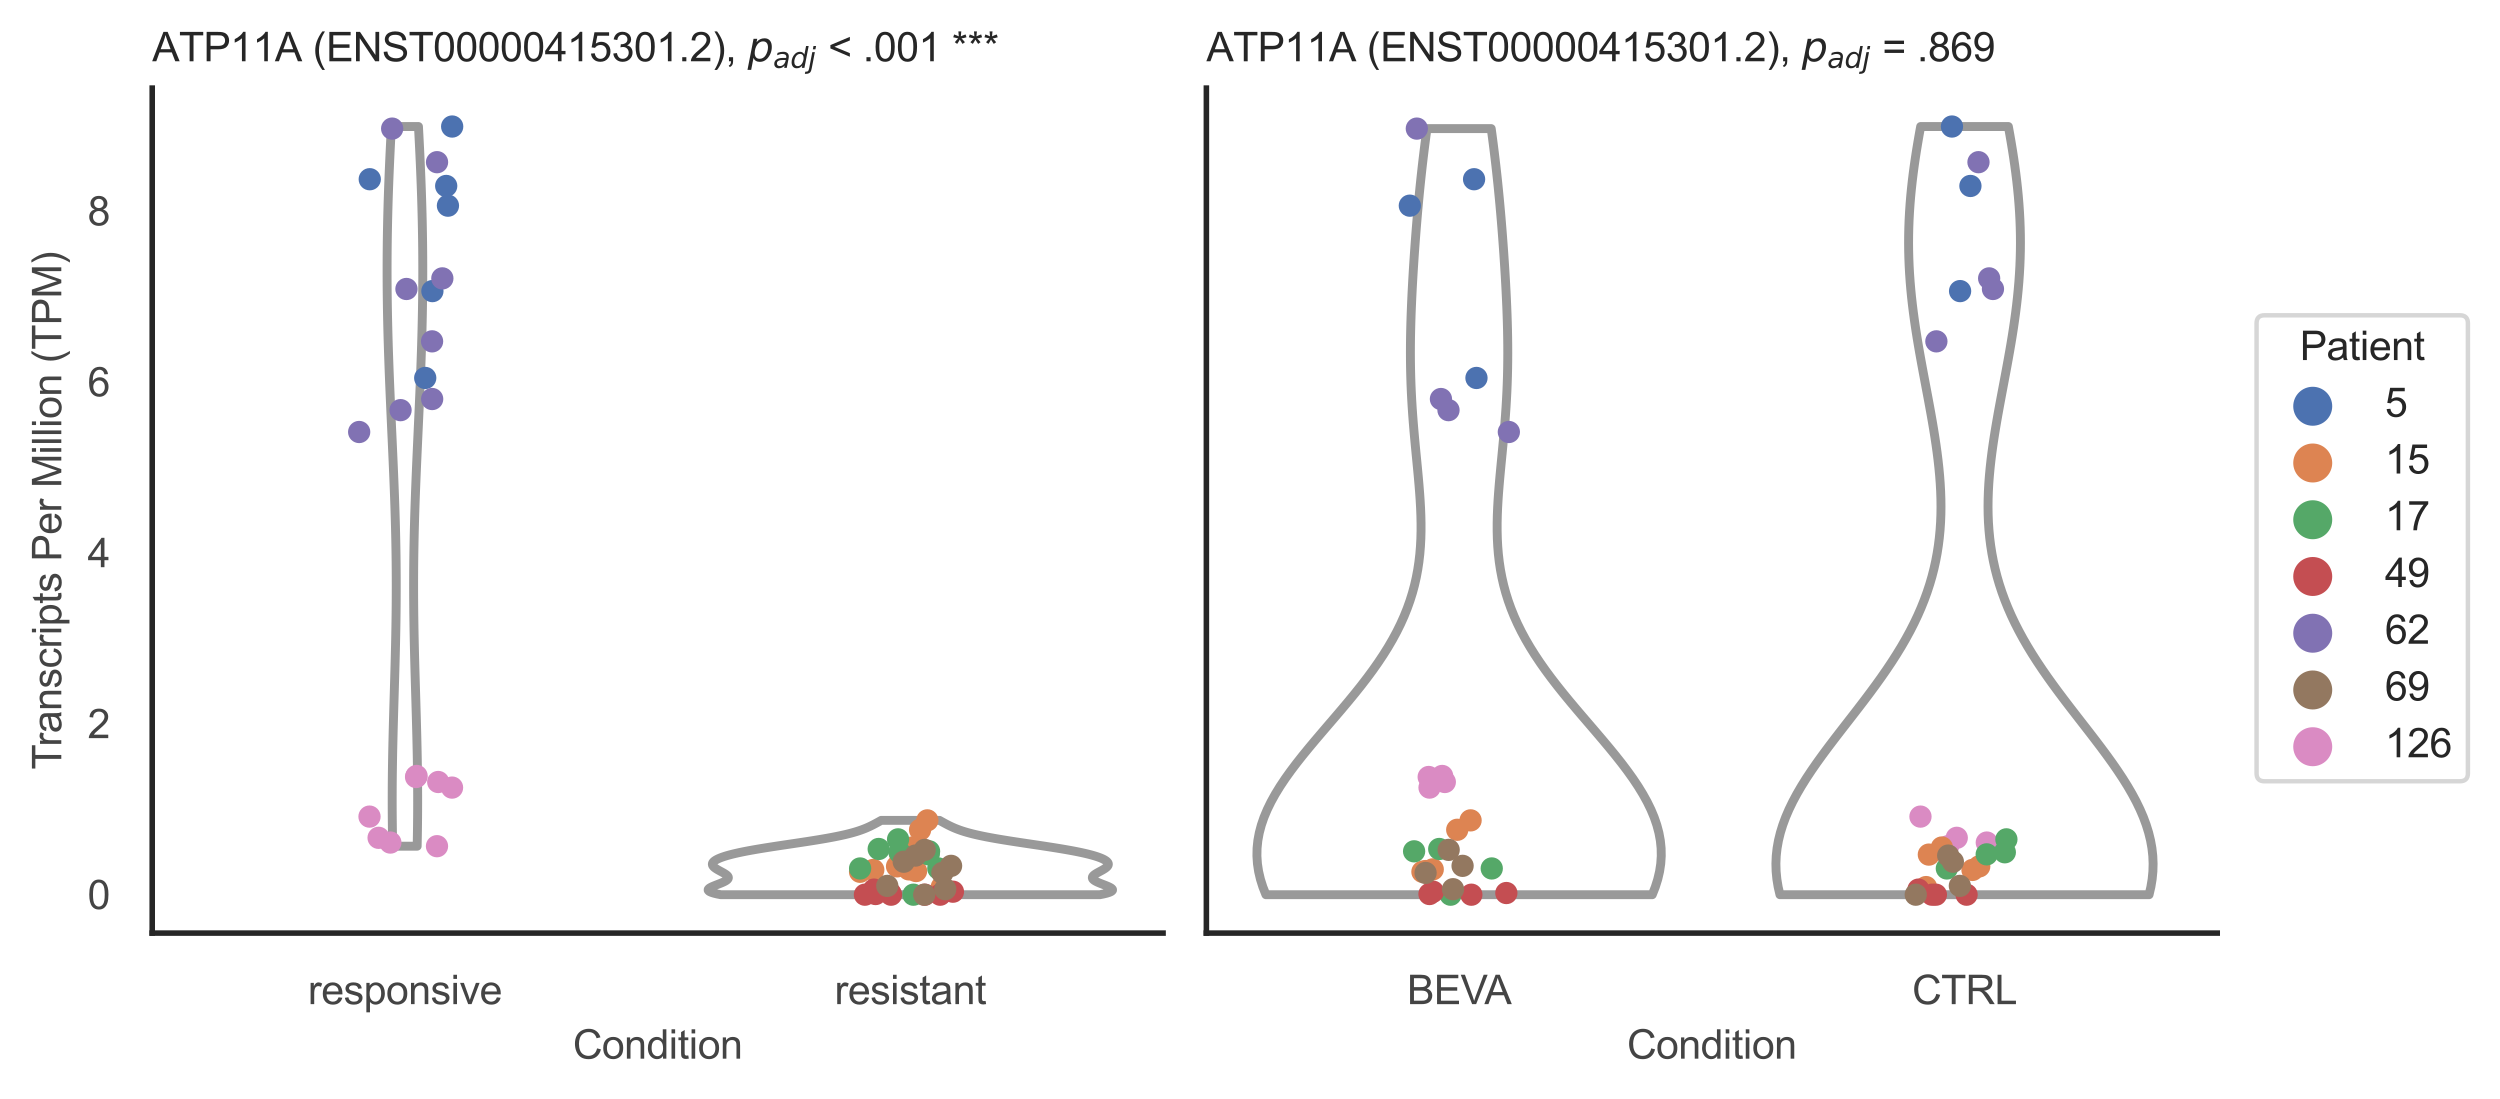 <?xml version="1.0" encoding="utf-8" standalone="no"?>
<!DOCTYPE svg PUBLIC "-//W3C//DTD SVG 1.1//EN"
  "http://www.w3.org/Graphics/SVG/1.1/DTD/svg11.dtd">
<svg xmlns:xlink="http://www.w3.org/1999/xlink" width="560.891pt" height="246.51pt" viewBox="0 0 560.891 246.51" xmlns="http://www.w3.org/2000/svg" version="1.1">
 <defs>
  <style type="text/css">*{stroke-linejoin: round; stroke-linecap: butt}</style>
 </defs>
 <g id="figure_1">
  <g id="patch_1">
   <path d="M 0 246.51 
L 560.891 246.51 
L 560.891 0 
L 0 0 
z
" style="fill: #ffffff"/>
  </g>
  <g id="axes_1">
   <g id="patch_2">
    <path d="M 34.151 209.348 
L 260.939 209.348 
L 260.939 19.77 
L 34.151 19.77 
z
" style="fill: #ffffff"/>
   </g>
   <g id="matplotlib.axis_1">
    <g id="xtick_1">
     <g id="text_1">
      <!-- responsive -->
      <g style="fill: #444444" transform="translate(69.087 225.29)scale(0.09 -0.09)">
       <defs>
        <path id="ArialMT-72" d="M 416 0 
L 416 3319 
L 922 3319 
L 922 2816 
Q 1116 3169 1280 3281 
Q 1444 3394 1641 3394 
Q 1925 3394 2219 3213 
L 2025 2691 
Q 1819 2813 1613 2813 
Q 1428 2813 1281 2702 
Q 1134 2591 1072 2394 
Q 978 2094 978 1738 
L 978 0 
L 416 0 
z
" transform="scale(0.016)"/>
        <path id="ArialMT-65" d="M 2694 1069 
L 3275 997 
Q 3138 488 2766 206 
Q 2394 -75 1816 -75 
Q 1088 -75 661 373 
Q 234 822 234 1631 
Q 234 2469 665 2931 
Q 1097 3394 1784 3394 
Q 2450 3394 2872 2941 
Q 3294 2488 3294 1666 
Q 3294 1616 3291 1516 
L 816 1516 
Q 847 969 1125 678 
Q 1403 388 1819 388 
Q 2128 388 2347 550 
Q 2566 713 2694 1069 
z
M 847 1978 
L 2700 1978 
Q 2663 2397 2488 2606 
Q 2219 2931 1791 2931 
Q 1403 2931 1139 2672 
Q 875 2413 847 1978 
z
" transform="scale(0.016)"/>
        <path id="ArialMT-73" d="M 197 991 
L 753 1078 
Q 800 744 1014 566 
Q 1228 388 1613 388 
Q 2000 388 2187 545 
Q 2375 703 2375 916 
Q 2375 1106 2209 1216 
Q 2094 1291 1634 1406 
Q 1016 1563 777 1677 
Q 538 1791 414 1992 
Q 291 2194 291 2438 
Q 291 2659 392 2848 
Q 494 3038 669 3163 
Q 800 3259 1026 3326 
Q 1253 3394 1513 3394 
Q 1903 3394 2198 3281 
Q 2494 3169 2634 2976 
Q 2775 2784 2828 2463 
L 2278 2388 
Q 2241 2644 2061 2787 
Q 1881 2931 1553 2931 
Q 1166 2931 1000 2803 
Q 834 2675 834 2503 
Q 834 2394 903 2306 
Q 972 2216 1119 2156 
Q 1203 2125 1616 2013 
Q 2213 1853 2448 1751 
Q 2684 1650 2818 1456 
Q 2953 1263 2953 975 
Q 2953 694 2789 445 
Q 2625 197 2315 61 
Q 2006 -75 1616 -75 
Q 969 -75 630 194 
Q 291 463 197 991 
z
" transform="scale(0.016)"/>
        <path id="ArialMT-70" d="M 422 -1272 
L 422 3319 
L 934 3319 
L 934 2888 
Q 1116 3141 1344 3267 
Q 1572 3394 1897 3394 
Q 2322 3394 2647 3175 
Q 2972 2956 3137 2557 
Q 3303 2159 3303 1684 
Q 3303 1175 3120 767 
Q 2938 359 2589 142 
Q 2241 -75 1856 -75 
Q 1575 -75 1351 44 
Q 1128 163 984 344 
L 984 -1272 
L 422 -1272 
z
M 931 1641 
Q 931 1000 1190 694 
Q 1450 388 1819 388 
Q 2194 388 2461 705 
Q 2728 1022 2728 1688 
Q 2728 2322 2467 2637 
Q 2206 2953 1844 2953 
Q 1484 2953 1207 2617 
Q 931 2281 931 1641 
z
" transform="scale(0.016)"/>
        <path id="ArialMT-6f" d="M 213 1659 
Q 213 2581 725 3025 
Q 1153 3394 1769 3394 
Q 2453 3394 2887 2945 
Q 3322 2497 3322 1706 
Q 3322 1066 3130 698 
Q 2938 331 2570 128 
Q 2203 -75 1769 -75 
Q 1072 -75 642 372 
Q 213 819 213 1659 
z
M 791 1659 
Q 791 1022 1069 705 
Q 1347 388 1769 388 
Q 2188 388 2466 706 
Q 2744 1025 2744 1678 
Q 2744 2294 2464 2611 
Q 2184 2928 1769 2928 
Q 1347 2928 1069 2612 
Q 791 2297 791 1659 
z
" transform="scale(0.016)"/>
        <path id="ArialMT-6e" d="M 422 0 
L 422 3319 
L 928 3319 
L 928 2847 
Q 1294 3394 1984 3394 
Q 2284 3394 2536 3286 
Q 2788 3178 2913 3003 
Q 3038 2828 3088 2588 
Q 3119 2431 3119 2041 
L 3119 0 
L 2556 0 
L 2556 2019 
Q 2556 2363 2490 2533 
Q 2425 2703 2258 2804 
Q 2091 2906 1866 2906 
Q 1506 2906 1245 2678 
Q 984 2450 984 1813 
L 984 0 
L 422 0 
z
" transform="scale(0.016)"/>
        <path id="ArialMT-69" d="M 425 3934 
L 425 4581 
L 988 4581 
L 988 3934 
L 425 3934 
z
M 425 0 
L 425 3319 
L 988 3319 
L 988 0 
L 425 0 
z
" transform="scale(0.016)"/>
        <path id="ArialMT-76" d="M 1344 0 
L 81 3319 
L 675 3319 
L 1388 1331 
Q 1503 1009 1600 663 
Q 1675 925 1809 1294 
L 2547 3319 
L 3125 3319 
L 1869 0 
L 1344 0 
z
" transform="scale(0.016)"/>
       </defs>
       <use xlink:href="#ArialMT-72"/>
       <use xlink:href="#ArialMT-65" x="33.301"/>
       <use xlink:href="#ArialMT-73" x="88.916"/>
       <use xlink:href="#ArialMT-70" x="138.916"/>
       <use xlink:href="#ArialMT-6f" x="194.531"/>
       <use xlink:href="#ArialMT-6e" x="250.146"/>
       <use xlink:href="#ArialMT-73" x="305.762"/>
       <use xlink:href="#ArialMT-69" x="355.762"/>
       <use xlink:href="#ArialMT-76" x="377.979"/>
       <use xlink:href="#ArialMT-65" x="427.979"/>
      </g>
     </g>
    </g>
    <g id="xtick_2">
     <g id="text_2">
      <!-- resistant -->
      <g style="fill: #444444" transform="translate(187.236 225.29)scale(0.09 -0.09)">
       <defs>
        <path id="ArialMT-74" d="M 1650 503 
L 1731 6 
Q 1494 -44 1306 -44 
Q 1000 -44 831 53 
Q 663 150 594 308 
Q 525 466 525 972 
L 525 2881 
L 113 2881 
L 113 3319 
L 525 3319 
L 525 4141 
L 1084 4478 
L 1084 3319 
L 1650 3319 
L 1650 2881 
L 1084 2881 
L 1084 941 
Q 1084 700 1114 631 
Q 1144 563 1211 522 
Q 1278 481 1403 481 
Q 1497 481 1650 503 
z
" transform="scale(0.016)"/>
        <path id="ArialMT-61" d="M 2588 409 
Q 2275 144 1986 34 
Q 1697 -75 1366 -75 
Q 819 -75 525 192 
Q 231 459 231 875 
Q 231 1119 342 1320 
Q 453 1522 633 1644 
Q 813 1766 1038 1828 
Q 1203 1872 1538 1913 
Q 2219 1994 2541 2106 
Q 2544 2222 2544 2253 
Q 2544 2597 2384 2738 
Q 2169 2928 1744 2928 
Q 1347 2928 1158 2789 
Q 969 2650 878 2297 
L 328 2372 
Q 403 2725 575 2942 
Q 747 3159 1072 3276 
Q 1397 3394 1825 3394 
Q 2250 3394 2515 3294 
Q 2781 3194 2906 3042 
Q 3031 2891 3081 2659 
Q 3109 2516 3109 2141 
L 3109 1391 
Q 3109 606 3145 398 
Q 3181 191 3288 0 
L 2700 0 
Q 2613 175 2588 409 
z
M 2541 1666 
Q 2234 1541 1622 1453 
Q 1275 1403 1131 1340 
Q 988 1278 909 1158 
Q 831 1038 831 891 
Q 831 666 1001 516 
Q 1172 366 1500 366 
Q 1825 366 2078 508 
Q 2331 650 2450 897 
Q 2541 1088 2541 1459 
L 2541 1666 
z
" transform="scale(0.016)"/>
       </defs>
       <use xlink:href="#ArialMT-72"/>
       <use xlink:href="#ArialMT-65" x="33.301"/>
       <use xlink:href="#ArialMT-73" x="88.916"/>
       <use xlink:href="#ArialMT-69" x="138.916"/>
       <use xlink:href="#ArialMT-73" x="161.133"/>
       <use xlink:href="#ArialMT-74" x="211.133"/>
       <use xlink:href="#ArialMT-61" x="238.916"/>
       <use xlink:href="#ArialMT-6e" x="294.531"/>
       <use xlink:href="#ArialMT-74" x="350.146"/>
      </g>
     </g>
    </g>
    <g id="text_3">
     <!-- Condition -->
     <g style="fill: #444444" transform="translate(128.533 237.521)scale(0.09 -0.09)">
      <defs>
       <path id="ArialMT-43" d="M 3763 1606 
L 4369 1453 
Q 4178 706 3683 314 
Q 3188 -78 2472 -78 
Q 1731 -78 1267 223 
Q 803 525 561 1097 
Q 319 1669 319 2325 
Q 319 3041 592 3573 
Q 866 4106 1370 4382 
Q 1875 4659 2481 4659 
Q 3169 4659 3637 4309 
Q 4106 3959 4291 3325 
L 3694 3184 
Q 3534 3684 3231 3912 
Q 2928 4141 2469 4141 
Q 1941 4141 1586 3887 
Q 1231 3634 1087 3207 
Q 944 2781 944 2328 
Q 944 1744 1114 1308 
Q 1284 872 1643 656 
Q 2003 441 2422 441 
Q 2931 441 3284 734 
Q 3638 1028 3763 1606 
z
" transform="scale(0.016)"/>
       <path id="ArialMT-64" d="M 2575 0 
L 2575 419 
Q 2259 -75 1647 -75 
Q 1250 -75 917 144 
Q 584 363 401 755 
Q 219 1147 219 1656 
Q 219 2153 384 2558 
Q 550 2963 881 3178 
Q 1213 3394 1622 3394 
Q 1922 3394 2156 3267 
Q 2391 3141 2538 2938 
L 2538 4581 
L 3097 4581 
L 3097 0 
L 2575 0 
z
M 797 1656 
Q 797 1019 1065 703 
Q 1334 388 1700 388 
Q 2069 388 2326 689 
Q 2584 991 2584 1609 
Q 2584 2291 2321 2609 
Q 2059 2928 1675 2928 
Q 1300 2928 1048 2622 
Q 797 2316 797 1656 
z
" transform="scale(0.016)"/>
      </defs>
      <use xlink:href="#ArialMT-43"/>
      <use xlink:href="#ArialMT-6f" x="72.217"/>
      <use xlink:href="#ArialMT-6e" x="127.832"/>
      <use xlink:href="#ArialMT-64" x="183.447"/>
      <use xlink:href="#ArialMT-69" x="239.062"/>
      <use xlink:href="#ArialMT-74" x="261.279"/>
      <use xlink:href="#ArialMT-69" x="289.062"/>
      <use xlink:href="#ArialMT-6f" x="311.279"/>
      <use xlink:href="#ArialMT-6e" x="366.895"/>
     </g>
    </g>
   </g>
   <g id="matplotlib.axis_2">
    <g id="ytick_1">
     <g id="text_4">
      <!-- 0 -->
      <g style="fill: #444444" transform="translate(19.646 203.952)scale(0.09 -0.09)">
       <defs>
        <path id="ArialMT-30" d="M 266 2259 
Q 266 3072 433 3567 
Q 600 4063 929 4331 
Q 1259 4600 1759 4600 
Q 2128 4600 2406 4451 
Q 2684 4303 2865 4023 
Q 3047 3744 3150 3342 
Q 3253 2941 3253 2259 
Q 3253 1453 3087 958 
Q 2922 463 2592 192 
Q 2263 -78 1759 -78 
Q 1097 -78 719 397 
Q 266 969 266 2259 
z
M 844 2259 
Q 844 1131 1108 757 
Q 1372 384 1759 384 
Q 2147 384 2411 759 
Q 2675 1134 2675 2259 
Q 2675 3391 2411 3762 
Q 2147 4134 1753 4134 
Q 1366 4134 1134 3806 
Q 844 3388 844 2259 
z
" transform="scale(0.016)"/>
       </defs>
       <use xlink:href="#ArialMT-30"/>
      </g>
     </g>
    </g>
    <g id="ytick_2">
     <g id="text_5">
      <!-- 2 -->
      <g style="fill: #444444" transform="translate(19.646 165.606)scale(0.09 -0.09)">
       <defs>
        <path id="ArialMT-32" d="M 3222 541 
L 3222 0 
L 194 0 
Q 188 203 259 391 
Q 375 700 629 1000 
Q 884 1300 1366 1694 
Q 2113 2306 2375 2664 
Q 2638 3022 2638 3341 
Q 2638 3675 2398 3904 
Q 2159 4134 1775 4134 
Q 1369 4134 1125 3890 
Q 881 3647 878 3216 
L 300 3275 
Q 359 3922 746 4261 
Q 1134 4600 1788 4600 
Q 2447 4600 2831 4234 
Q 3216 3869 3216 3328 
Q 3216 3053 3103 2787 
Q 2991 2522 2730 2228 
Q 2469 1934 1863 1422 
Q 1356 997 1212 845 
Q 1069 694 975 541 
L 3222 541 
z
" transform="scale(0.016)"/>
       </defs>
       <use xlink:href="#ArialMT-32"/>
      </g>
     </g>
    </g>
    <g id="ytick_3">
     <g id="text_6">
      <!-- 4 -->
      <g style="fill: #444444" transform="translate(19.646 127.261)scale(0.09 -0.09)">
       <defs>
        <path id="ArialMT-34" d="M 2069 0 
L 2069 1097 
L 81 1097 
L 81 1613 
L 2172 4581 
L 2631 4581 
L 2631 1613 
L 3250 1613 
L 3250 1097 
L 2631 1097 
L 2631 0 
L 2069 0 
z
M 2069 1613 
L 2069 3678 
L 634 1613 
L 2069 1613 
z
" transform="scale(0.016)"/>
       </defs>
       <use xlink:href="#ArialMT-34"/>
      </g>
     </g>
    </g>
    <g id="ytick_4">
     <g id="text_7">
      <!-- 6 -->
      <g style="fill: #444444" transform="translate(19.646 88.915)scale(0.09 -0.09)">
       <defs>
        <path id="ArialMT-36" d="M 3184 3459 
L 2625 3416 
Q 2550 3747 2413 3897 
Q 2184 4138 1850 4138 
Q 1581 4138 1378 3988 
Q 1113 3794 959 3422 
Q 806 3050 800 2363 
Q 1003 2672 1297 2822 
Q 1591 2972 1913 2972 
Q 2475 2972 2870 2558 
Q 3266 2144 3266 1488 
Q 3266 1056 3080 686 
Q 2894 316 2569 119 
Q 2244 -78 1831 -78 
Q 1128 -78 684 439 
Q 241 956 241 2144 
Q 241 3472 731 4075 
Q 1159 4600 1884 4600 
Q 2425 4600 2770 4297 
Q 3116 3994 3184 3459 
z
M 888 1484 
Q 888 1194 1011 928 
Q 1134 663 1356 523 
Q 1578 384 1822 384 
Q 2178 384 2434 671 
Q 2691 959 2691 1453 
Q 2691 1928 2437 2201 
Q 2184 2475 1800 2475 
Q 1419 2475 1153 2201 
Q 888 1928 888 1484 
z
" transform="scale(0.016)"/>
       </defs>
       <use xlink:href="#ArialMT-36"/>
      </g>
     </g>
    </g>
    <g id="ytick_5">
     <g id="text_8">
      <!-- 8 -->
      <g style="fill: #444444" transform="translate(19.646 50.57)scale(0.09 -0.09)">
       <defs>
        <path id="ArialMT-38" d="M 1131 2484 
Q 781 2613 612 2850 
Q 444 3088 444 3419 
Q 444 3919 803 4259 
Q 1163 4600 1759 4600 
Q 2359 4600 2725 4251 
Q 3091 3903 3091 3403 
Q 3091 3084 2923 2848 
Q 2756 2613 2416 2484 
Q 2838 2347 3058 2040 
Q 3278 1734 3278 1309 
Q 3278 722 2862 322 
Q 2447 -78 1769 -78 
Q 1091 -78 675 323 
Q 259 725 259 1325 
Q 259 1772 486 2073 
Q 713 2375 1131 2484 
z
M 1019 3438 
Q 1019 3113 1228 2906 
Q 1438 2700 1772 2700 
Q 2097 2700 2305 2904 
Q 2513 3109 2513 3406 
Q 2513 3716 2298 3927 
Q 2084 4138 1766 4138 
Q 1444 4138 1231 3931 
Q 1019 3725 1019 3438 
z
M 838 1322 
Q 838 1081 952 856 
Q 1066 631 1291 507 
Q 1516 384 1775 384 
Q 2178 384 2440 643 
Q 2703 903 2703 1303 
Q 2703 1709 2433 1975 
Q 2163 2241 1756 2241 
Q 1359 2241 1098 1978 
Q 838 1716 838 1322 
z
" transform="scale(0.016)"/>
       </defs>
       <use xlink:href="#ArialMT-38"/>
      </g>
     </g>
    </g>
    <g id="text_9">
     <!-- Transcripts Per Million (TPM) -->
     <g style="fill: #444444" transform="translate(13.752 172.644)rotate(-90)scale(0.09 -0.09)">
      <defs>
       <path id="ArialMT-54" d="M 1659 0 
L 1659 4041 
L 150 4041 
L 150 4581 
L 3781 4581 
L 3781 4041 
L 2266 4041 
L 2266 0 
L 1659 0 
z
" transform="scale(0.016)"/>
       <path id="ArialMT-63" d="M 2588 1216 
L 3141 1144 
Q 3050 572 2676 248 
Q 2303 -75 1759 -75 
Q 1078 -75 664 370 
Q 250 816 250 1647 
Q 250 2184 428 2587 
Q 606 2991 970 3192 
Q 1334 3394 1763 3394 
Q 2303 3394 2647 3120 
Q 2991 2847 3088 2344 
L 2541 2259 
Q 2463 2594 2264 2762 
Q 2066 2931 1784 2931 
Q 1359 2931 1093 2626 
Q 828 2322 828 1663 
Q 828 994 1084 691 
Q 1341 388 1753 388 
Q 2084 388 2306 591 
Q 2528 794 2588 1216 
z
" transform="scale(0.016)"/>
       <path id="ArialMT-20" transform="scale(0.016)"/>
       <path id="ArialMT-50" d="M 494 0 
L 494 4581 
L 2222 4581 
Q 2678 4581 2919 4538 
Q 3256 4481 3484 4323 
Q 3713 4166 3852 3881 
Q 3991 3597 3991 3256 
Q 3991 2672 3619 2267 
Q 3247 1863 2275 1863 
L 1100 1863 
L 1100 0 
L 494 0 
z
M 1100 2403 
L 2284 2403 
Q 2872 2403 3119 2622 
Q 3366 2841 3366 3238 
Q 3366 3525 3220 3729 
Q 3075 3934 2838 4000 
Q 2684 4041 2272 4041 
L 1100 4041 
L 1100 2403 
z
" transform="scale(0.016)"/>
       <path id="ArialMT-4d" d="M 475 0 
L 475 4581 
L 1388 4581 
L 2472 1338 
Q 2622 884 2691 659 
Q 2769 909 2934 1394 
L 4031 4581 
L 4847 4581 
L 4847 0 
L 4263 0 
L 4263 3834 
L 2931 0 
L 2384 0 
L 1059 3900 
L 1059 0 
L 475 0 
z
" transform="scale(0.016)"/>
       <path id="ArialMT-6c" d="M 409 0 
L 409 4581 
L 972 4581 
L 972 0 
L 409 0 
z
" transform="scale(0.016)"/>
       <path id="ArialMT-28" d="M 1497 -1347 
Q 1031 -759 709 28 
Q 388 816 388 1659 
Q 388 2403 628 3084 
Q 909 3875 1497 4659 
L 1900 4659 
Q 1522 4009 1400 3731 
Q 1209 3300 1100 2831 
Q 966 2247 966 1656 
Q 966 153 1900 -1347 
L 1497 -1347 
z
" transform="scale(0.016)"/>
       <path id="ArialMT-29" d="M 791 -1347 
L 388 -1347 
Q 1322 153 1322 1656 
Q 1322 2244 1188 2822 
Q 1081 3291 891 3722 
Q 769 4003 388 4659 
L 791 4659 
Q 1378 3875 1659 3084 
Q 1900 2403 1900 1659 
Q 1900 816 1576 28 
Q 1253 -759 791 -1347 
z
" transform="scale(0.016)"/>
      </defs>
      <use xlink:href="#ArialMT-54"/>
      <use xlink:href="#ArialMT-72" x="57.334"/>
      <use xlink:href="#ArialMT-61" x="90.635"/>
      <use xlink:href="#ArialMT-6e" x="146.25"/>
      <use xlink:href="#ArialMT-73" x="201.865"/>
      <use xlink:href="#ArialMT-63" x="251.865"/>
      <use xlink:href="#ArialMT-72" x="301.865"/>
      <use xlink:href="#ArialMT-69" x="335.166"/>
      <use xlink:href="#ArialMT-70" x="357.383"/>
      <use xlink:href="#ArialMT-74" x="412.998"/>
      <use xlink:href="#ArialMT-73" x="440.781"/>
      <use xlink:href="#ArialMT-20" x="490.781"/>
      <use xlink:href="#ArialMT-50" x="518.564"/>
      <use xlink:href="#ArialMT-65" x="585.264"/>
      <use xlink:href="#ArialMT-72" x="640.879"/>
      <use xlink:href="#ArialMT-20" x="674.18"/>
      <use xlink:href="#ArialMT-4d" x="701.963"/>
      <use xlink:href="#ArialMT-69" x="785.264"/>
      <use xlink:href="#ArialMT-6c" x="807.48"/>
      <use xlink:href="#ArialMT-6c" x="829.697"/>
      <use xlink:href="#ArialMT-69" x="851.914"/>
      <use xlink:href="#ArialMT-6f" x="874.131"/>
      <use xlink:href="#ArialMT-6e" x="929.746"/>
      <use xlink:href="#ArialMT-20" x="985.361"/>
      <use xlink:href="#ArialMT-28" x="1013.145"/>
      <use xlink:href="#ArialMT-54" x="1046.445"/>
      <use xlink:href="#ArialMT-50" x="1107.529"/>
      <use xlink:href="#ArialMT-4d" x="1174.229"/>
      <use xlink:href="#ArialMT-29" x="1257.529"/>
     </g>
    </g>
   </g>
   <g id="PolyCollection_1">
    <defs>
     <path id="m1286fb3aba" d="M 93.592 -56.662 
L 88.103 -56.662 
L 88.071 -58.293 
L 88.043 -59.924 
L 88.022 -61.555 
L 88.006 -63.186 
L 87.995 -64.817 
L 87.991 -66.448 
L 87.992 -68.078 
L 87.998 -69.709 
L 88.01 -71.34 
L 88.027 -72.971 
L 88.049 -74.602 
L 88.075 -76.233 
L 88.105 -77.864 
L 88.139 -79.495 
L 88.177 -81.126 
L 88.217 -82.757 
L 88.26 -84.388 
L 88.305 -86.018 
L 88.351 -87.649 
L 88.399 -89.28 
L 88.447 -90.911 
L 88.494 -92.542 
L 88.541 -94.173 
L 88.587 -95.804 
L 88.632 -97.435 
L 88.674 -99.066 
L 88.714 -100.697 
L 88.751 -102.328 
L 88.784 -103.959 
L 88.814 -105.589 
L 88.84 -107.22 
L 88.861 -108.851 
L 88.878 -110.482 
L 88.89 -112.113 
L 88.896 -113.744 
L 88.898 -115.375 
L 88.894 -117.006 
L 88.885 -118.637 
L 88.871 -120.268 
L 88.851 -121.899 
L 88.826 -123.529 
L 88.796 -125.16 
L 88.761 -126.791 
L 88.721 -128.422 
L 88.676 -130.053 
L 88.628 -131.684 
L 88.575 -133.315 
L 88.518 -134.946 
L 88.458 -136.577 
L 88.395 -138.208 
L 88.329 -139.839 
L 88.26 -141.47 
L 88.19 -143.1 
L 88.118 -144.731 
L 88.045 -146.362 
L 87.971 -147.993 
L 87.896 -149.624 
L 87.822 -151.255 
L 87.748 -152.886 
L 87.674 -154.517 
L 87.602 -156.148 
L 87.532 -157.779 
L 87.463 -159.41 
L 87.396 -161.041 
L 87.332 -162.671 
L 87.271 -164.302 
L 87.213 -165.933 
L 87.158 -167.564 
L 87.107 -169.195 
L 87.06 -170.826 
L 87.017 -172.457 
L 86.978 -174.088 
L 86.944 -175.719 
L 86.915 -177.35 
L 86.891 -178.981 
L 86.871 -180.611 
L 86.857 -182.242 
L 86.848 -183.873 
L 86.844 -185.504 
L 86.846 -187.135 
L 86.852 -188.766 
L 86.865 -190.397 
L 86.882 -192.028 
L 86.905 -193.659 
L 86.934 -195.29 
L 86.967 -196.921 
L 87.006 -198.552 
L 87.049 -200.182 
L 87.098 -201.813 
L 87.151 -203.444 
L 87.209 -205.075 
L 87.271 -206.706 
L 87.338 -208.337 
L 87.408 -209.968 
L 87.482 -211.599 
L 87.56 -213.23 
L 87.641 -214.861 
L 87.724 -216.492 
L 87.811 -218.122 
L 93.885 -218.122 
L 93.885 -218.122 
L 93.971 -216.492 
L 94.055 -214.861 
L 94.136 -213.23 
L 94.213 -211.599 
L 94.288 -209.968 
L 94.358 -208.337 
L 94.424 -206.706 
L 94.487 -205.075 
L 94.545 -203.444 
L 94.598 -201.813 
L 94.646 -200.182 
L 94.69 -198.552 
L 94.729 -196.921 
L 94.762 -195.29 
L 94.79 -193.659 
L 94.813 -192.028 
L 94.831 -190.397 
L 94.843 -188.766 
L 94.85 -187.135 
L 94.852 -185.504 
L 94.848 -183.873 
L 94.839 -182.242 
L 94.825 -180.611 
L 94.805 -178.981 
L 94.781 -177.35 
L 94.751 -175.719 
L 94.717 -174.088 
L 94.679 -172.457 
L 94.636 -170.826 
L 94.589 -169.195 
L 94.538 -167.564 
L 94.483 -165.933 
L 94.425 -164.302 
L 94.364 -162.671 
L 94.3 -161.041 
L 94.233 -159.41 
L 94.164 -157.779 
L 94.093 -156.148 
L 94.021 -154.517 
L 93.948 -152.886 
L 93.874 -151.255 
L 93.799 -149.624 
L 93.725 -147.993 
L 93.651 -146.362 
L 93.578 -144.731 
L 93.506 -143.1 
L 93.435 -141.47 
L 93.367 -139.839 
L 93.301 -138.208 
L 93.238 -136.577 
L 93.178 -134.946 
L 93.121 -133.315 
L 93.068 -131.684 
L 93.019 -130.053 
L 92.975 -128.422 
L 92.935 -126.791 
L 92.9 -125.16 
L 92.87 -123.529 
L 92.845 -121.899 
L 92.825 -120.268 
L 92.81 -118.637 
L 92.801 -117.006 
L 92.798 -115.375 
L 92.799 -113.744 
L 92.806 -112.113 
L 92.818 -110.482 
L 92.834 -108.851 
L 92.856 -107.22 
L 92.881 -105.589 
L 92.911 -103.959 
L 92.945 -102.328 
L 92.982 -100.697 
L 93.021 -99.066 
L 93.064 -97.435 
L 93.108 -95.804 
L 93.154 -94.173 
L 93.201 -92.542 
L 93.249 -90.911 
L 93.297 -89.28 
L 93.344 -87.649 
L 93.391 -86.018 
L 93.435 -84.388 
L 93.478 -82.757 
L 93.519 -81.126 
L 93.556 -79.495 
L 93.59 -77.864 
L 93.621 -76.233 
L 93.647 -74.602 
L 93.669 -72.971 
L 93.685 -71.34 
L 93.697 -69.709 
L 93.704 -68.078 
L 93.705 -66.448 
L 93.7 -64.817 
L 93.69 -63.186 
L 93.674 -61.555 
L 93.652 -59.924 
L 93.625 -58.293 
L 93.592 -56.662 
z
" style="stroke: #999999; stroke-width: 2"/>
    </defs>
    <g clip-path="url(#pb30a3f446a)">
     <use xlink:href="#m1286fb3aba" x="0" y="246.51" style="fill: #ffffff; stroke: #999999; stroke-width: 2"/>
    </g>
   </g>
   <g id="PolyCollection_2">
    <defs>
     <path id="m5291088187" d="M 246.774 -45.779 
L 161.71 -45.779 
L 160.868 -45.947 
L 160.177 -46.116 
L 159.638 -46.284 
L 159.247 -46.453 
L 158.998 -46.621 
L 158.884 -46.789 
L 158.893 -46.958 
L 159.013 -47.126 
L 159.228 -47.295 
L 159.523 -47.463 
L 159.88 -47.632 
L 160.281 -47.8 
L 160.709 -47.969 
L 161.147 -48.137 
L 161.578 -48.305 
L 161.988 -48.474 
L 162.363 -48.642 
L 162.692 -48.811 
L 162.966 -48.979 
L 163.178 -49.148 
L 163.324 -49.316 
L 163.402 -49.485 
L 163.412 -49.653 
L 163.357 -49.821 
L 163.242 -49.99 
L 163.073 -50.158 
L 162.857 -50.327 
L 162.604 -50.495 
L 162.321 -50.664 
L 162.02 -50.832 
L 161.709 -51.001 
L 161.399 -51.169 
L 161.098 -51.337 
L 160.815 -51.506 
L 160.556 -51.674 
L 160.329 -51.843 
L 160.139 -52.011 
L 159.991 -52.18 
L 159.887 -52.348 
L 159.83 -52.517 
L 159.823 -52.685 
L 159.865 -52.853 
L 159.958 -53.022 
L 160.102 -53.19 
L 160.297 -53.359 
L 160.542 -53.527 
L 160.838 -53.696 
L 161.185 -53.864 
L 161.581 -54.033 
L 162.029 -54.201 
L 162.527 -54.369 
L 163.076 -54.538 
L 163.677 -54.706 
L 164.329 -54.875 
L 165.033 -55.043 
L 165.787 -55.212 
L 166.592 -55.38 
L 167.445 -55.549 
L 168.345 -55.717 
L 169.29 -55.885 
L 170.275 -56.054 
L 171.297 -56.222 
L 172.352 -56.391 
L 173.434 -56.559 
L 174.537 -56.728 
L 175.656 -56.896 
L 176.784 -57.065 
L 177.914 -57.233 
L 179.039 -57.402 
L 180.154 -57.57 
L 181.251 -57.738 
L 182.325 -57.907 
L 183.37 -58.075 
L 184.382 -58.244 
L 185.355 -58.412 
L 186.288 -58.581 
L 187.176 -58.749 
L 188.018 -58.918 
L 188.814 -59.086 
L 189.562 -59.254 
L 190.263 -59.423 
L 190.918 -59.591 
L 191.53 -59.76 
L 192.099 -59.928 
L 192.629 -60.097 
L 193.123 -60.265 
L 193.584 -60.434 
L 194.016 -60.602 
L 194.421 -60.77 
L 194.803 -60.939 
L 195.167 -61.107 
L 195.514 -61.276 
L 195.848 -61.444 
L 196.172 -61.613 
L 196.488 -61.781 
L 196.798 -61.95 
L 197.104 -62.118 
L 197.407 -62.286 
L 197.708 -62.455 
L 210.776 -62.455 
L 210.776 -62.455 
L 211.077 -62.286 
L 211.38 -62.118 
L 211.686 -61.95 
L 211.996 -61.781 
L 212.312 -61.613 
L 212.635 -61.444 
L 212.97 -61.276 
L 213.317 -61.107 
L 213.68 -60.939 
L 214.063 -60.77 
L 214.468 -60.602 
L 214.9 -60.434 
L 215.361 -60.265 
L 215.854 -60.097 
L 216.385 -59.928 
L 216.954 -59.76 
L 217.565 -59.591 
L 218.221 -59.423 
L 218.922 -59.254 
L 219.67 -59.086 
L 220.466 -58.918 
L 221.308 -58.749 
L 222.196 -58.581 
L 223.128 -58.412 
L 224.102 -58.244 
L 225.114 -58.075 
L 226.159 -57.907 
L 227.233 -57.738 
L 228.33 -57.57 
L 229.444 -57.402 
L 230.57 -57.233 
L 231.7 -57.065 
L 232.828 -56.896 
L 233.946 -56.728 
L 235.05 -56.559 
L 236.132 -56.391 
L 237.187 -56.222 
L 238.209 -56.054 
L 239.194 -55.885 
L 240.139 -55.717 
L 241.039 -55.549 
L 241.892 -55.38 
L 242.697 -55.212 
L 243.451 -55.043 
L 244.154 -54.875 
L 244.807 -54.706 
L 245.407 -54.538 
L 245.957 -54.369 
L 246.455 -54.201 
L 246.902 -54.033 
L 247.299 -53.864 
L 247.646 -53.696 
L 247.941 -53.527 
L 248.187 -53.359 
L 248.382 -53.19 
L 248.525 -53.022 
L 248.619 -52.853 
L 248.661 -52.685 
L 248.653 -52.517 
L 248.597 -52.348 
L 248.493 -52.18 
L 248.344 -52.011 
L 248.154 -51.843 
L 247.927 -51.674 
L 247.669 -51.506 
L 247.386 -51.337 
L 247.085 -51.169 
L 246.775 -51.001 
L 246.464 -50.832 
L 246.163 -50.664 
L 245.88 -50.495 
L 245.626 -50.327 
L 245.411 -50.158 
L 245.241 -49.99 
L 245.126 -49.821 
L 245.072 -49.653 
L 245.082 -49.485 
L 245.16 -49.316 
L 245.306 -49.148 
L 245.518 -48.979 
L 245.792 -48.811 
L 246.121 -48.642 
L 246.496 -48.474 
L 246.905 -48.305 
L 247.337 -48.137 
L 247.774 -47.969 
L 248.203 -47.8 
L 248.604 -47.632 
L 248.961 -47.463 
L 249.255 -47.295 
L 249.471 -47.126 
L 249.59 -46.958 
L 249.599 -46.789 
L 249.485 -46.621 
L 249.237 -46.453 
L 248.846 -46.284 
L 248.306 -46.116 
L 247.616 -45.947 
L 246.774 -45.779 
z
" style="stroke: #999999; stroke-width: 2"/>
    </defs>
    <g clip-path="url(#pb30a3f446a)">
     <use xlink:href="#m5291088187" x="0" y="246.51" style="fill: #ffffff; stroke: #999999; stroke-width: 2"/>
    </g>
   </g>
   <g id="PathCollection_1"/>
   <g id="PathCollection_2"/>
   <g id="PathCollection_3"/>
   <g id="PathCollection_4"/>
   <g id="PathCollection_5"/>
   <g id="PathCollection_6"/>
   <g id="PathCollection_7"/>
   <g id="patch_3">
    <path d="M 34.151 209.348 
L 34.151 19.77 
" style="fill: none; stroke: #262626; stroke-width: 1.25; stroke-linejoin: miter; stroke-linecap: square"/>
   </g>
   <g id="patch_4">
    <path d="M 34.151 209.348 
L 260.939 209.348 
" style="fill: none; stroke: #262626; stroke-width: 1.25; stroke-linejoin: miter; stroke-linecap: square"/>
   </g>
   <g id="PathCollection_8">
    <defs>
     <path id="C0_0_739edd040d" d="M 0 2.5 
C 0.663 2.5 1.299 2.237 1.768 1.768 
C 2.237 1.299 2.5 0.663 2.5 -0 
C 2.5 -0.663 2.237 -1.299 1.768 -1.768 
C 1.299 -2.237 0.663 -2.5 0 -2.5 
C -0.663 -2.5 -1.299 -2.237 -1.768 -1.768 
C -2.237 -1.299 -2.5 -0.663 -2.5 0 
C -2.5 0.663 -2.237 1.299 -1.768 1.768 
C -1.299 2.237 -0.663 2.5 0 2.5 
z
"/>
    </defs>
    <g clip-path="url(#pb30a3f446a)">
     <use xlink:href="#C0_0_739edd040d" x="101.416" y="176.701" style="fill: #da8bc3"/>
    </g>
    <g clip-path="url(#pb30a3f446a)">
     <use xlink:href="#C0_0_739edd040d" x="98.319" y="175.446" style="fill: #da8bc3"/>
    </g>
    <g clip-path="url(#pb30a3f446a)">
     <use xlink:href="#C0_0_739edd040d" x="93.348" y="174.322" style="fill: #da8bc3"/>
    </g>
    <g clip-path="url(#pb30a3f446a)">
     <use xlink:href="#C0_0_739edd040d" x="93.463" y="174.092" style="fill: #da8bc3"/>
    </g>
    <g clip-path="url(#pb30a3f446a)">
     <use xlink:href="#C0_0_739edd040d" x="84.942" y="187.97" style="fill: #da8bc3"/>
    </g>
    <g clip-path="url(#pb30a3f446a)">
     <use xlink:href="#C0_0_739edd040d" x="82.902" y="183.211" style="fill: #da8bc3"/>
    </g>
    <g clip-path="url(#pb30a3f446a)">
     <use xlink:href="#C0_0_739edd040d" x="87.576" y="189.032" style="fill: #da8bc3"/>
    </g>
    <g clip-path="url(#pb30a3f446a)">
     <use xlink:href="#C0_0_739edd040d" x="98.042" y="189.848" style="fill: #da8bc3"/>
    </g>
    <g clip-path="url(#pb30a3f446a)">
     <use xlink:href="#C0_0_739edd040d" x="82.958" y="40.209" style="fill: #4c72b0"/>
    </g>
    <g clip-path="url(#pb30a3f446a)">
     <use xlink:href="#C0_0_739edd040d" x="100.499" y="46.144" style="fill: #4c72b0"/>
    </g>
    <g clip-path="url(#pb30a3f446a)">
     <use xlink:href="#C0_0_739edd040d" x="95.402" y="84.798" style="fill: #4c72b0"/>
    </g>
    <g clip-path="url(#pb30a3f446a)">
     <use xlink:href="#C0_0_739edd040d" x="100.107" y="41.722" style="fill: #4c72b0"/>
    </g>
    <g clip-path="url(#pb30a3f446a)">
     <use xlink:href="#C0_0_739edd040d" x="97.011" y="65.31" style="fill: #4c72b0"/>
    </g>
    <g clip-path="url(#pb30a3f446a)">
     <use xlink:href="#C0_0_739edd040d" x="101.447" y="28.387" style="fill: #4c72b0"/>
    </g>
    <g clip-path="url(#pb30a3f446a)">
     <use xlink:href="#C0_0_739edd040d" x="89.864" y="92.018" style="fill: #8172b3"/>
    </g>
    <g clip-path="url(#pb30a3f446a)">
     <use xlink:href="#C0_0_739edd040d" x="80.582" y="96.921" style="fill: #8172b3"/>
    </g>
    <g clip-path="url(#pb30a3f446a)">
     <use xlink:href="#C0_0_739edd040d" x="96.958" y="89.524" style="fill: #8172b3"/>
    </g>
    <g clip-path="url(#pb30a3f446a)">
     <use xlink:href="#C0_0_739edd040d" x="87.984" y="28.854" style="fill: #8172b3"/>
    </g>
    <g clip-path="url(#pb30a3f446a)">
     <use xlink:href="#C0_0_739edd040d" x="99.243" y="62.457" style="fill: #8172b3"/>
    </g>
    <g clip-path="url(#pb30a3f446a)">
     <use xlink:href="#C0_0_739edd040d" x="91.189" y="64.834" style="fill: #8172b3"/>
    </g>
    <g clip-path="url(#pb30a3f446a)">
     <use xlink:href="#C0_0_739edd040d" x="96.937" y="76.585" style="fill: #8172b3"/>
    </g>
    <g clip-path="url(#pb30a3f446a)">
     <use xlink:href="#C0_0_739edd040d" x="98.052" y="36.387" style="fill: #8172b3"/>
    </g>
   </g>
   <g id="PathCollection_9">
    <defs>
     <path id="C1_0_dc87b5fe08" d="M 0 2.5 
C 0.663 2.5 1.299 2.237 1.768 1.768 
C 2.237 1.299 2.5 0.663 2.5 -0 
C 2.5 -0.663 2.237 -1.299 1.768 -1.768 
C 1.299 -2.237 0.663 -2.5 0 -2.5 
C -0.663 -2.5 -1.299 -2.237 -1.768 -1.768 
C -2.237 -1.299 -2.5 -0.663 -2.5 0 
C -2.5 0.663 -2.237 1.299 -1.768 1.768 
C -1.299 2.237 -0.663 2.5 0 2.5 
z
"/>
    </defs>
    <g clip-path="url(#pb30a3f446a)">
     <use xlink:href="#C1_0_dc87b5fe08" x="203.916" y="195.053" style="fill: #dd8452"/>
    </g>
    <g clip-path="url(#pb30a3f446a)">
     <use xlink:href="#C1_0_dc87b5fe08" x="206.426" y="186.166" style="fill: #dd8452"/>
    </g>
    <g clip-path="url(#pb30a3f446a)">
     <use xlink:href="#C1_0_dc87b5fe08" x="205.525" y="195.424" style="fill: #dd8452"/>
    </g>
    <g clip-path="url(#pb30a3f446a)">
     <use xlink:href="#C1_0_dc87b5fe08" x="192.96" y="195.592" style="fill: #dd8452"/>
    </g>
    <g clip-path="url(#pb30a3f446a)">
     <use xlink:href="#C1_0_dc87b5fe08" x="208.051" y="184.055" style="fill: #dd8452"/>
    </g>
    <g clip-path="url(#pb30a3f446a)">
     <use xlink:href="#C1_0_dc87b5fe08" x="195.927" y="195.175" style="fill: #dd8452"/>
    </g>
    <g clip-path="url(#pb30a3f446a)">
     <use xlink:href="#C1_0_dc87b5fe08" x="201.257" y="194.376" style="fill: #dd8452"/>
    </g>
    <g clip-path="url(#pb30a3f446a)">
     <use xlink:href="#C1_0_dc87b5fe08" x="211.289" y="199.02" style="fill: #dd8452"/>
    </g>
    <g clip-path="url(#pb30a3f446a)">
     <use xlink:href="#C1_0_dc87b5fe08" x="202.017" y="191.735" style="fill: #dd8452"/>
    </g>
    <g clip-path="url(#pb30a3f446a)">
     <use xlink:href="#C1_0_dc87b5fe08" x="204.693" y="190.142" style="fill: #dd8452"/>
    </g>
    <g clip-path="url(#pb30a3f446a)">
     <use xlink:href="#C1_0_dc87b5fe08" x="208.442" y="191" style="fill: #55a868"/>
    </g>
    <g clip-path="url(#pb30a3f446a)">
     <use xlink:href="#C1_0_dc87b5fe08" x="197.145" y="190.472" style="fill: #55a868"/>
    </g>
    <g clip-path="url(#pb30a3f446a)">
     <use xlink:href="#C1_0_dc87b5fe08" x="210.519" y="194.843" style="fill: #55a868"/>
    </g>
    <g clip-path="url(#pb30a3f446a)">
     <use xlink:href="#C1_0_dc87b5fe08" x="204.932" y="200.731" style="fill: #55a868"/>
    </g>
    <g clip-path="url(#pb30a3f446a)">
     <use xlink:href="#C1_0_dc87b5fe08" x="208.355" y="191.68" style="fill: #55a868"/>
    </g>
    <g clip-path="url(#pb30a3f446a)">
     <use xlink:href="#C1_0_dc87b5fe08" x="201.49" y="188.314" style="fill: #55a868"/>
    </g>
    <g clip-path="url(#pb30a3f446a)">
     <use xlink:href="#C1_0_dc87b5fe08" x="201.808" y="191.214" style="fill: #55a868"/>
    </g>
    <g clip-path="url(#pb30a3f446a)">
     <use xlink:href="#C1_0_dc87b5fe08" x="192.972" y="194.845" style="fill: #55a868"/>
    </g>
    <g clip-path="url(#pb30a3f446a)">
     <use xlink:href="#C1_0_dc87b5fe08" x="213.796" y="200.058" style="fill: #c44e52"/>
    </g>
    <g clip-path="url(#pb30a3f446a)">
     <use xlink:href="#C1_0_dc87b5fe08" x="199.709" y="200.356" style="fill: #c44e52"/>
    </g>
    <g clip-path="url(#pb30a3f446a)">
     <use xlink:href="#C1_0_dc87b5fe08" x="196.438" y="200.58" style="fill: #c44e52"/>
    </g>
    <g clip-path="url(#pb30a3f446a)">
     <use xlink:href="#C1_0_dc87b5fe08" x="207.492" y="200.731" style="fill: #c44e52"/>
    </g>
    <g clip-path="url(#pb30a3f446a)">
     <use xlink:href="#C1_0_dc87b5fe08" x="199.908" y="200.731" style="fill: #c44e52"/>
    </g>
    <g clip-path="url(#pb30a3f446a)">
     <use xlink:href="#C1_0_dc87b5fe08" x="194.047" y="200.731" style="fill: #c44e52"/>
    </g>
    <g clip-path="url(#pb30a3f446a)">
     <use xlink:href="#C1_0_dc87b5fe08" x="196.085" y="199.586" style="fill: #c44e52"/>
    </g>
    <g clip-path="url(#pb30a3f446a)">
     <use xlink:href="#C1_0_dc87b5fe08" x="210.923" y="200.731" style="fill: #c44e52"/>
    </g>
    <g clip-path="url(#pb30a3f446a)">
     <use xlink:href="#C1_0_dc87b5fe08" x="212.065" y="199.498" style="fill: #937860"/>
    </g>
    <g clip-path="url(#pb30a3f446a)">
     <use xlink:href="#C1_0_dc87b5fe08" x="211.421" y="195.85" style="fill: #937860"/>
    </g>
    <g clip-path="url(#pb30a3f446a)">
     <use xlink:href="#C1_0_dc87b5fe08" x="213.383" y="194.259" style="fill: #937860"/>
    </g>
    <g clip-path="url(#pb30a3f446a)">
     <use xlink:href="#C1_0_dc87b5fe08" x="207.465" y="190.675" style="fill: #937860"/>
    </g>
    <g clip-path="url(#pb30a3f446a)">
     <use xlink:href="#C1_0_dc87b5fe08" x="199.067" y="198.755" style="fill: #937860"/>
    </g>
    <g clip-path="url(#pb30a3f446a)">
     <use xlink:href="#C1_0_dc87b5fe08" x="205.385" y="191.953" style="fill: #937860"/>
    </g>
    <g clip-path="url(#pb30a3f446a)">
     <use xlink:href="#C1_0_dc87b5fe08" x="202.754" y="193.339" style="fill: #937860"/>
    </g>
    <g clip-path="url(#pb30a3f446a)">
     <use xlink:href="#C1_0_dc87b5fe08" x="207.36" y="200.731" style="fill: #937860"/>
    </g>
   </g>
   <g id="text_10">
    <!-- ATP11A (ENST00000415301.2), $p_{adj}$ &lt; .001 *** -->
    <g style="fill: #262626" transform="translate(34.151 13.77)scale(0.09 -0.09)">
     <defs>
      <path id="ArialMT-41" d="M -9 0 
L 1750 4581 
L 2403 4581 
L 4278 0 
L 3588 0 
L 3053 1388 
L 1138 1388 
L 634 0 
L -9 0 
z
M 1313 1881 
L 2866 1881 
L 2388 3150 
Q 2169 3728 2063 4100 
Q 1975 3659 1816 3225 
L 1313 1881 
z
" transform="scale(0.016)"/>
      <path id="ArialMT-31" d="M 2384 0 
L 1822 0 
L 1822 3584 
Q 1619 3391 1289 3197 
Q 959 3003 697 2906 
L 697 3450 
Q 1169 3672 1522 3987 
Q 1875 4303 2022 4600 
L 2384 4600 
L 2384 0 
z
" transform="scale(0.016)"/>
      <path id="ArialMT-45" d="M 506 0 
L 506 4581 
L 3819 4581 
L 3819 4041 
L 1113 4041 
L 1113 2638 
L 3647 2638 
L 3647 2100 
L 1113 2100 
L 1113 541 
L 3925 541 
L 3925 0 
L 506 0 
z
" transform="scale(0.016)"/>
      <path id="ArialMT-4e" d="M 488 0 
L 488 4581 
L 1109 4581 
L 3516 984 
L 3516 4581 
L 4097 4581 
L 4097 0 
L 3475 0 
L 1069 3600 
L 1069 0 
L 488 0 
z
" transform="scale(0.016)"/>
      <path id="ArialMT-53" d="M 288 1472 
L 859 1522 
Q 900 1178 1048 958 
Q 1197 738 1509 602 
Q 1822 466 2213 466 
Q 2559 466 2825 569 
Q 3091 672 3220 851 
Q 3350 1031 3350 1244 
Q 3350 1459 3225 1620 
Q 3100 1781 2813 1891 
Q 2628 1963 1997 2114 
Q 1366 2266 1113 2400 
Q 784 2572 623 2826 
Q 463 3081 463 3397 
Q 463 3744 659 4045 
Q 856 4347 1234 4503 
Q 1613 4659 2075 4659 
Q 2584 4659 2973 4495 
Q 3363 4331 3572 4012 
Q 3781 3694 3797 3291 
L 3216 3247 
Q 3169 3681 2898 3903 
Q 2628 4125 2100 4125 
Q 1550 4125 1298 3923 
Q 1047 3722 1047 3438 
Q 1047 3191 1225 3031 
Q 1400 2872 2139 2705 
Q 2878 2538 3153 2413 
Q 3553 2228 3743 1945 
Q 3934 1663 3934 1294 
Q 3934 928 3725 604 
Q 3516 281 3123 101 
Q 2731 -78 2241 -78 
Q 1619 -78 1198 103 
Q 778 284 539 648 
Q 300 1013 288 1472 
z
" transform="scale(0.016)"/>
      <path id="ArialMT-35" d="M 266 1200 
L 856 1250 
Q 922 819 1161 601 
Q 1400 384 1738 384 
Q 2144 384 2425 690 
Q 2706 997 2706 1503 
Q 2706 1984 2436 2262 
Q 2166 2541 1728 2541 
Q 1456 2541 1237 2417 
Q 1019 2294 894 2097 
L 366 2166 
L 809 4519 
L 3088 4519 
L 3088 3981 
L 1259 3981 
L 1013 2750 
Q 1425 3038 1878 3038 
Q 2478 3038 2890 2622 
Q 3303 2206 3303 1553 
Q 3303 931 2941 478 
Q 2500 -78 1738 -78 
Q 1113 -78 717 272 
Q 322 622 266 1200 
z
" transform="scale(0.016)"/>
      <path id="ArialMT-33" d="M 269 1209 
L 831 1284 
Q 928 806 1161 595 
Q 1394 384 1728 384 
Q 2125 384 2398 659 
Q 2672 934 2672 1341 
Q 2672 1728 2419 1979 
Q 2166 2231 1775 2231 
Q 1616 2231 1378 2169 
L 1441 2663 
Q 1497 2656 1531 2656 
Q 1891 2656 2178 2843 
Q 2466 3031 2466 3422 
Q 2466 3731 2256 3934 
Q 2047 4138 1716 4138 
Q 1388 4138 1169 3931 
Q 950 3725 888 3313 
L 325 3413 
Q 428 3978 793 4289 
Q 1159 4600 1703 4600 
Q 2078 4600 2393 4439 
Q 2709 4278 2876 4000 
Q 3044 3722 3044 3409 
Q 3044 3113 2884 2869 
Q 2725 2625 2413 2481 
Q 2819 2388 3044 2092 
Q 3269 1797 3269 1353 
Q 3269 753 2831 336 
Q 2394 -81 1725 -81 
Q 1122 -81 723 278 
Q 325 638 269 1209 
z
" transform="scale(0.016)"/>
      <path id="ArialMT-2e" d="M 581 0 
L 581 641 
L 1222 641 
L 1222 0 
L 581 0 
z
" transform="scale(0.016)"/>
      <path id="ArialMT-2c" d="M 569 0 
L 569 641 
L 1209 641 
L 1209 0 
Q 1209 -353 1084 -570 
Q 959 -788 688 -906 
L 531 -666 
Q 709 -588 793 -436 
Q 878 -284 888 0 
L 569 0 
z
" transform="scale(0.016)"/>
      <path id="DejaVuSans-Oblique-70" d="M 3175 2156 
Q 3175 2616 2975 2859 
Q 2775 3103 2400 3103 
Q 2144 3103 1911 2972 
Q 1678 2841 1497 2591 
Q 1319 2344 1212 1994 
Q 1106 1644 1106 1300 
Q 1106 863 1306 627 
Q 1506 391 1875 391 
Q 2147 391 2380 519 
Q 2613 647 2778 891 
Q 2956 1147 3065 1494 
Q 3175 1841 3175 2156 
z
M 1394 2969 
Q 1625 3272 1939 3428 
Q 2253 3584 2638 3584 
Q 3175 3584 3472 3232 
Q 3769 2881 3769 2247 
Q 3769 1728 3584 1258 
Q 3400 788 3053 416 
Q 2822 169 2531 39 
Q 2241 -91 1919 -91 
Q 1547 -91 1294 64 
Q 1041 219 916 525 
L 556 -1331 
L -19 -1331 
L 922 3500 
L 1497 3500 
L 1394 2969 
z
" transform="scale(0.016)"/>
      <path id="DejaVuSans-Oblique-61" d="M 3438 1997 
L 3047 0 
L 2472 0 
L 2578 531 
Q 2325 219 2001 64 
Q 1678 -91 1281 -91 
Q 834 -91 548 182 
Q 263 456 263 884 
Q 263 1497 752 1853 
Q 1241 2209 2100 2209 
L 2900 2209 
L 2931 2363 
Q 2938 2388 2941 2417 
Q 2944 2447 2944 2509 
Q 2944 2788 2717 2942 
Q 2491 3097 2081 3097 
Q 1800 3097 1504 3025 
Q 1209 2953 897 2809 
L 997 3341 
Q 1322 3463 1633 3523 
Q 1944 3584 2234 3584 
Q 2853 3584 3176 3315 
Q 3500 3047 3500 2534 
Q 3500 2431 3484 2292 
Q 3469 2153 3438 1997 
z
M 2816 1759 
L 2241 1759 
Q 1534 1759 1195 1570 
Q 856 1381 856 984 
Q 856 709 1029 553 
Q 1203 397 1509 397 
Q 1978 397 2328 733 
Q 2678 1069 2791 1631 
L 2816 1759 
z
" transform="scale(0.016)"/>
      <path id="DejaVuSans-Oblique-64" d="M 2675 525 
Q 2444 222 2128 65 
Q 1813 -91 1428 -91 
Q 903 -91 598 267 
Q 294 625 294 1247 
Q 294 1766 478 2236 
Q 663 2706 1013 3078 
Q 1244 3325 1534 3454 
Q 1825 3584 2144 3584 
Q 2481 3584 2739 3421 
Q 2997 3259 3138 2956 
L 3513 4863 
L 4091 4863 
L 3144 0 
L 2566 0 
L 2675 525 
z
M 891 1350 
Q 891 897 1095 644 
Q 1300 391 1663 391 
Q 1931 391 2161 520 
Q 2391 650 2566 903 
Q 2750 1166 2856 1509 
Q 2963 1853 2963 2188 
Q 2963 2622 2758 2865 
Q 2553 3109 2194 3109 
Q 1922 3109 1687 2981 
Q 1453 2853 1288 2613 
Q 1106 2353 998 2009 
Q 891 1666 891 1350 
z
" transform="scale(0.016)"/>
      <path id="DejaVuSans-Oblique-6a" d="M 928 3500 
L 1503 3500 
L 813 -63 
L 809 -78 
Q 694 -675 544 -897 
Q 403 -1106 132 -1218 
Q -138 -1331 -506 -1331 
L -722 -1331 
L -628 -844 
L -481 -844 
Q -144 -844 -1 -703 
Q 141 -563 238 -63 
L 928 3500 
z
M 1197 4863 
L 1772 4863 
L 1631 4134 
L 1056 4134 
L 1197 4863 
z
" transform="scale(0.016)"/>
      <path id="ArialMT-3c" d="M 350 2003 
L 350 2528 
L 3384 3809 
L 3384 3250 
L 978 2263 
L 3384 1266 
L 3384 706 
L 350 2003 
z
" transform="scale(0.016)"/>
      <path id="ArialMT-2a" d="M 200 3741 
L 344 4184 
Q 841 4009 1066 3881 
Q 1006 4447 1003 4659 
L 1456 4659 
Q 1447 4350 1384 3884 
Q 1706 4047 2122 4184 
L 2266 3741 
Q 1869 3609 1488 3566 
Q 1678 3400 2025 2975 
L 1650 2709 
Q 1469 2956 1222 3381 
Q 991 2941 816 2709 
L 447 2975 
Q 809 3422 966 3566 
Q 563 3644 200 3741 
z
" transform="scale(0.016)"/>
     </defs>
     <use xlink:href="#ArialMT-41" transform="translate(0 0.203)"/>
     <use xlink:href="#ArialMT-54" transform="translate(66.699 0.203)"/>
     <use xlink:href="#ArialMT-50" transform="translate(127.783 0.203)"/>
     <use xlink:href="#ArialMT-31" transform="translate(194.482 0.203)"/>
     <use xlink:href="#ArialMT-31" transform="translate(250.098 0.203)"/>
     <use xlink:href="#ArialMT-41" transform="translate(305.713 0.203)"/>
     <use xlink:href="#ArialMT-20" transform="translate(372.412 0.203)"/>
     <use xlink:href="#ArialMT-28" transform="translate(400.195 0.203)"/>
     <use xlink:href="#ArialMT-45" transform="translate(433.496 0.203)"/>
     <use xlink:href="#ArialMT-4e" transform="translate(500.195 0.203)"/>
     <use xlink:href="#ArialMT-53" transform="translate(572.412 0.203)"/>
     <use xlink:href="#ArialMT-54" transform="translate(639.111 0.203)"/>
     <use xlink:href="#ArialMT-30" transform="translate(700.195 0.203)"/>
     <use xlink:href="#ArialMT-30" transform="translate(755.811 0.203)"/>
     <use xlink:href="#ArialMT-30" transform="translate(811.426 0.203)"/>
     <use xlink:href="#ArialMT-30" transform="translate(867.041 0.203)"/>
     <use xlink:href="#ArialMT-30" transform="translate(922.656 0.203)"/>
     <use xlink:href="#ArialMT-34" transform="translate(978.271 0.203)"/>
     <use xlink:href="#ArialMT-31" transform="translate(1033.887 0.203)"/>
     <use xlink:href="#ArialMT-35" transform="translate(1089.502 0.203)"/>
     <use xlink:href="#ArialMT-33" transform="translate(1145.117 0.203)"/>
     <use xlink:href="#ArialMT-30" transform="translate(1200.732 0.203)"/>
     <use xlink:href="#ArialMT-31" transform="translate(1256.348 0.203)"/>
     <use xlink:href="#ArialMT-2e" transform="translate(1311.963 0.203)"/>
     <use xlink:href="#ArialMT-32" transform="translate(1339.746 0.203)"/>
     <use xlink:href="#ArialMT-29" transform="translate(1395.361 0.203)"/>
     <use xlink:href="#ArialMT-2c" transform="translate(1428.662 0.203)"/>
     <use xlink:href="#ArialMT-20" transform="translate(1456.445 0.203)"/>
     <use xlink:href="#DejaVuSans-Oblique-70" transform="translate(1484.229 0.203)"/>
     <use xlink:href="#DejaVuSans-Oblique-61" transform="translate(1547.705 -16.203)scale(0.7)"/>
     <use xlink:href="#DejaVuSans-Oblique-64" transform="translate(1590.601 -16.203)scale(0.7)"/>
     <use xlink:href="#DejaVuSans-Oblique-6a" transform="translate(1635.034 -16.203)scale(0.7)"/>
     <use xlink:href="#ArialMT-20" transform="translate(1657.217 0.203)"/>
     <use xlink:href="#ArialMT-3c" transform="translate(1685 0.203)"/>
     <use xlink:href="#ArialMT-20" transform="translate(1743.398 0.203)"/>
     <use xlink:href="#ArialMT-2e" transform="translate(1771.182 0.203)"/>
     <use xlink:href="#ArialMT-30" transform="translate(1798.965 0.203)"/>
     <use xlink:href="#ArialMT-30" transform="translate(1854.58 0.203)"/>
     <use xlink:href="#ArialMT-31" transform="translate(1910.195 0.203)"/>
     <use xlink:href="#ArialMT-20" transform="translate(1965.811 0.203)"/>
     <use xlink:href="#ArialMT-2a" transform="translate(1993.594 0.203)"/>
     <use xlink:href="#ArialMT-2a" transform="translate(2032.51 0.203)"/>
     <use xlink:href="#ArialMT-2a" transform="translate(2071.426 0.203)"/>
    </g>
   </g>
  </g>
  <g id="axes_2">
   <g id="patch_5">
    <path d="M 270.659 209.348 
L 497.447 209.348 
L 497.447 19.77 
L 270.659 19.77 
z
" style="fill: #ffffff"/>
   </g>
   <g id="matplotlib.axis_3">
    <g id="xtick_3">
     <g id="text_11">
      <!-- BEVA -->
      <g style="fill: #444444" transform="translate(315.681 225.29)scale(0.09 -0.09)">
       <defs>
        <path id="ArialMT-42" d="M 469 0 
L 469 4581 
L 2188 4581 
Q 2713 4581 3030 4442 
Q 3347 4303 3526 4014 
Q 3706 3725 3706 3409 
Q 3706 3116 3547 2856 
Q 3388 2597 3066 2438 
Q 3481 2316 3704 2022 
Q 3928 1728 3928 1328 
Q 3928 1006 3792 729 
Q 3656 453 3456 303 
Q 3256 153 2954 76 
Q 2653 0 2216 0 
L 469 0 
z
M 1075 2656 
L 2066 2656 
Q 2469 2656 2644 2709 
Q 2875 2778 2992 2937 
Q 3109 3097 3109 3338 
Q 3109 3566 3000 3739 
Q 2891 3913 2687 3977 
Q 2484 4041 1991 4041 
L 1075 4041 
L 1075 2656 
z
M 1075 541 
L 2216 541 
Q 2509 541 2628 563 
Q 2838 600 2978 687 
Q 3119 775 3209 942 
Q 3300 1109 3300 1328 
Q 3300 1584 3169 1773 
Q 3038 1963 2805 2039 
Q 2572 2116 2134 2116 
L 1075 2116 
L 1075 541 
z
" transform="scale(0.016)"/>
        <path id="ArialMT-56" d="M 1803 0 
L 28 4581 
L 684 4581 
L 1875 1253 
Q 2019 853 2116 503 
Q 2222 878 2363 1253 
L 3600 4581 
L 4219 4581 
L 2425 0 
L 1803 0 
z
" transform="scale(0.016)"/>
       </defs>
       <use xlink:href="#ArialMT-42"/>
       <use xlink:href="#ArialMT-45" x="66.699"/>
       <use xlink:href="#ArialMT-56" x="133.398"/>
       <use xlink:href="#ArialMT-41" x="192.723"/>
      </g>
     </g>
    </g>
    <g id="xtick_4">
     <g id="text_12">
      <!-- CTRL -->
      <g style="fill: #444444" transform="translate(428.999 225.29)scale(0.09 -0.09)">
       <defs>
        <path id="ArialMT-52" d="M 503 0 
L 503 4581 
L 2534 4581 
Q 3147 4581 3465 4457 
Q 3784 4334 3975 4021 
Q 4166 3709 4166 3331 
Q 4166 2844 3850 2509 
Q 3534 2175 2875 2084 
Q 3116 1969 3241 1856 
Q 3506 1613 3744 1247 
L 4541 0 
L 3778 0 
L 3172 953 
Q 2906 1366 2734 1584 
Q 2563 1803 2427 1890 
Q 2291 1978 2150 2013 
Q 2047 2034 1813 2034 
L 1109 2034 
L 1109 0 
L 503 0 
z
M 1109 2559 
L 2413 2559 
Q 2828 2559 3062 2645 
Q 3297 2731 3419 2920 
Q 3541 3109 3541 3331 
Q 3541 3656 3305 3865 
Q 3069 4075 2559 4075 
L 1109 4075 
L 1109 2559 
z
" transform="scale(0.016)"/>
        <path id="ArialMT-4c" d="M 469 0 
L 469 4581 
L 1075 4581 
L 1075 541 
L 3331 541 
L 3331 0 
L 469 0 
z
" transform="scale(0.016)"/>
       </defs>
       <use xlink:href="#ArialMT-43"/>
       <use xlink:href="#ArialMT-54" x="72.217"/>
       <use xlink:href="#ArialMT-52" x="133.301"/>
       <use xlink:href="#ArialMT-4c" x="205.518"/>
      </g>
     </g>
    </g>
    <g id="text_13">
     <!-- Condition -->
     <g style="fill: #444444" transform="translate(365.041 237.521)scale(0.09 -0.09)">
      <use xlink:href="#ArialMT-43"/>
      <use xlink:href="#ArialMT-6f" x="72.217"/>
      <use xlink:href="#ArialMT-6e" x="127.832"/>
      <use xlink:href="#ArialMT-64" x="183.447"/>
      <use xlink:href="#ArialMT-69" x="239.062"/>
      <use xlink:href="#ArialMT-74" x="261.279"/>
      <use xlink:href="#ArialMT-69" x="289.062"/>
      <use xlink:href="#ArialMT-6f" x="311.279"/>
      <use xlink:href="#ArialMT-6e" x="366.895"/>
     </g>
    </g>
   </g>
   <g id="matplotlib.axis_4">
    <g id="ytick_6"/>
    <g id="ytick_7"/>
    <g id="ytick_8"/>
    <g id="ytick_9"/>
    <g id="ytick_10"/>
   </g>
   <g id="PolyCollection_3">
    <defs>
     <path id="m7dcd7cb0a5" d="M 370.697 -45.779 
L 284.015 -45.779 
L 283.332 -47.515 
L 282.784 -49.251 
L 282.377 -50.987 
L 282.115 -52.723 
L 281.998 -54.459 
L 282.029 -56.196 
L 282.206 -57.932 
L 282.527 -59.668 
L 282.989 -61.404 
L 283.586 -63.14 
L 284.313 -64.876 
L 285.161 -66.612 
L 286.123 -68.348 
L 287.188 -70.085 
L 288.347 -71.821 
L 289.588 -73.557 
L 290.901 -75.293 
L 292.272 -77.029 
L 293.691 -78.765 
L 295.145 -80.501 
L 296.623 -82.238 
L 298.111 -83.974 
L 299.6 -85.71 
L 301.078 -87.446 
L 302.534 -89.182 
L 303.961 -90.918 
L 305.347 -92.654 
L 306.686 -94.39 
L 307.971 -96.127 
L 309.194 -97.863 
L 310.351 -99.599 
L 311.438 -101.335 
L 312.45 -103.071 
L 313.386 -104.807 
L 314.244 -106.543 
L 315.022 -108.28 
L 315.721 -110.016 
L 316.342 -111.752 
L 316.886 -113.488 
L 317.355 -115.224 
L 317.751 -116.96 
L 318.078 -118.696 
L 318.34 -120.432 
L 318.541 -122.169 
L 318.684 -123.905 
L 318.775 -125.641 
L 318.818 -127.377 
L 318.818 -129.113 
L 318.781 -130.849 
L 318.711 -132.585 
L 318.613 -134.322 
L 318.492 -136.058 
L 318.353 -137.794 
L 318.201 -139.53 
L 318.039 -141.266 
L 317.872 -143.002 
L 317.703 -144.738 
L 317.537 -146.474 
L 317.375 -148.211 
L 317.221 -149.947 
L 317.077 -151.683 
L 316.945 -153.419 
L 316.826 -155.155 
L 316.722 -156.891 
L 316.634 -158.627 
L 316.562 -160.363 
L 316.506 -162.1 
L 316.466 -163.836 
L 316.442 -165.572 
L 316.434 -167.308 
L 316.44 -169.044 
L 316.46 -170.78 
L 316.494 -172.516 
L 316.539 -174.253 
L 316.595 -175.989 
L 316.662 -177.725 
L 316.737 -179.461 
L 316.821 -181.197 
L 316.913 -182.933 
L 317.012 -184.669 
L 317.117 -186.405 
L 317.229 -188.142 
L 317.346 -189.878 
L 317.47 -191.614 
L 317.599 -193.35 
L 317.734 -195.086 
L 317.875 -196.822 
L 318.023 -198.558 
L 318.177 -200.295 
L 318.339 -202.031 
L 318.507 -203.767 
L 318.684 -205.503 
L 318.869 -207.239 
L 319.061 -208.975 
L 319.262 -210.711 
L 319.471 -212.447 
L 319.689 -214.184 
L 319.914 -215.92 
L 320.148 -217.656 
L 334.564 -217.656 
L 334.564 -217.656 
L 334.797 -215.92 
L 335.023 -214.184 
L 335.24 -212.447 
L 335.45 -210.711 
L 335.651 -208.975 
L 335.843 -207.239 
L 336.028 -205.503 
L 336.204 -203.767 
L 336.373 -202.031 
L 336.535 -200.295 
L 336.689 -198.558 
L 336.837 -196.822 
L 336.978 -195.086 
L 337.113 -193.35 
L 337.242 -191.614 
L 337.365 -189.878 
L 337.483 -188.142 
L 337.594 -186.405 
L 337.7 -184.669 
L 337.799 -182.933 
L 337.89 -181.197 
L 337.974 -179.461 
L 338.05 -177.725 
L 338.117 -175.989 
L 338.173 -174.253 
L 338.218 -172.516 
L 338.251 -170.78 
L 338.272 -169.044 
L 338.278 -167.308 
L 338.269 -165.572 
L 338.246 -163.836 
L 338.206 -162.1 
L 338.15 -160.363 
L 338.078 -158.627 
L 337.989 -156.891 
L 337.886 -155.155 
L 337.767 -153.419 
L 337.635 -151.683 
L 337.491 -149.947 
L 337.337 -148.211 
L 337.175 -146.474 
L 337.009 -144.738 
L 336.84 -143.002 
L 336.673 -141.266 
L 336.511 -139.53 
L 336.359 -137.794 
L 336.22 -136.058 
L 336.099 -134.322 
L 336.001 -132.585 
L 335.931 -130.849 
L 335.893 -129.113 
L 335.894 -127.377 
L 335.937 -125.641 
L 336.028 -123.905 
L 336.171 -122.169 
L 336.372 -120.432 
L 336.633 -118.696 
L 336.961 -116.96 
L 337.357 -115.224 
L 337.826 -113.488 
L 338.37 -111.752 
L 338.991 -110.016 
L 339.69 -108.28 
L 340.468 -106.543 
L 341.326 -104.807 
L 342.262 -103.071 
L 343.274 -101.335 
L 344.361 -99.599 
L 345.518 -97.863 
L 346.741 -96.127 
L 348.026 -94.39 
L 349.365 -92.654 
L 350.751 -90.918 
L 352.177 -89.182 
L 353.634 -87.446 
L 355.112 -85.71 
L 356.601 -83.974 
L 358.089 -82.238 
L 359.566 -80.501 
L 361.021 -78.765 
L 362.439 -77.029 
L 363.811 -75.293 
L 365.124 -73.557 
L 366.365 -71.821 
L 367.524 -70.085 
L 368.589 -68.348 
L 369.551 -66.612 
L 370.399 -64.876 
L 371.126 -63.14 
L 371.723 -61.404 
L 372.185 -59.668 
L 372.506 -57.932 
L 372.683 -56.196 
L 372.714 -54.459 
L 372.597 -52.723 
L 372.334 -50.987 
L 371.927 -49.251 
L 371.38 -47.515 
L 370.697 -45.779 
z
" style="stroke: #999999; stroke-width: 2"/>
    </defs>
    <g clip-path="url(#p0184f81e32)">
     <use xlink:href="#m7dcd7cb0a5" x="0" y="246.51" style="fill: #ffffff; stroke: #999999; stroke-width: 2"/>
    </g>
   </g>
   <g id="PolyCollection_4">
    <defs>
     <path id="m9703d2f330" d="M 482.157 -45.779 
L 399.343 -45.779 
L 398.939 -47.52 
L 398.652 -49.26 
L 398.483 -51.001 
L 398.436 -52.742 
L 398.509 -54.483 
L 398.702 -56.224 
L 399.014 -57.965 
L 399.441 -59.706 
L 399.981 -61.446 
L 400.628 -63.187 
L 401.377 -64.928 
L 402.221 -66.669 
L 403.155 -68.41 
L 404.169 -70.151 
L 405.257 -71.891 
L 406.409 -73.632 
L 407.617 -75.373 
L 408.871 -77.114 
L 410.163 -78.855 
L 411.484 -80.596 
L 412.824 -82.337 
L 414.175 -84.077 
L 415.527 -85.818 
L 416.874 -87.559 
L 418.207 -89.3 
L 419.518 -91.041 
L 420.802 -92.782 
L 422.051 -94.522 
L 423.261 -96.263 
L 424.425 -98.004 
L 425.541 -99.745 
L 426.604 -101.486 
L 427.61 -103.227 
L 428.558 -104.968 
L 429.445 -106.708 
L 430.27 -108.449 
L 431.032 -110.19 
L 431.73 -111.931 
L 432.365 -113.672 
L 432.936 -115.413 
L 433.445 -117.153 
L 433.893 -118.894 
L 434.28 -120.635 
L 434.609 -122.376 
L 434.882 -124.117 
L 435.1 -125.858 
L 435.266 -127.599 
L 435.382 -129.339 
L 435.45 -131.08 
L 435.473 -132.821 
L 435.453 -134.562 
L 435.394 -136.303 
L 435.298 -138.044 
L 435.167 -139.784 
L 435.004 -141.525 
L 434.813 -143.266 
L 434.595 -145.007 
L 434.354 -146.748 
L 434.092 -148.489 
L 433.813 -150.229 
L 433.518 -151.97 
L 433.212 -153.711 
L 432.895 -155.452 
L 432.572 -157.193 
L 432.244 -158.934 
L 431.915 -160.675 
L 431.587 -162.415 
L 431.263 -164.156 
L 430.944 -165.897 
L 430.634 -167.638 
L 430.334 -169.379 
L 430.047 -171.12 
L 429.775 -172.86 
L 429.52 -174.601 
L 429.283 -176.342 
L 429.066 -178.083 
L 428.871 -179.824 
L 428.699 -181.565 
L 428.551 -183.306 
L 428.429 -185.046 
L 428.332 -186.787 
L 428.262 -188.528 
L 428.219 -190.269 
L 428.203 -192.01 
L 428.215 -193.751 
L 428.254 -195.491 
L 428.32 -197.232 
L 428.413 -198.973 
L 428.532 -200.714 
L 428.675 -202.455 
L 428.844 -204.196 
L 429.035 -205.937 
L 429.248 -207.677 
L 429.482 -209.418 
L 429.735 -211.159 
L 430.006 -212.9 
L 430.294 -214.641 
L 430.595 -216.382 
L 430.91 -218.122 
L 450.59 -218.122 
L 450.59 -218.122 
L 450.905 -216.382 
L 451.206 -214.641 
L 451.494 -212.9 
L 451.765 -211.159 
L 452.018 -209.418 
L 452.252 -207.677 
L 452.465 -205.937 
L 452.656 -204.196 
L 452.824 -202.455 
L 452.968 -200.714 
L 453.087 -198.973 
L 453.18 -197.232 
L 453.246 -195.491 
L 453.285 -193.751 
L 453.297 -192.01 
L 453.281 -190.269 
L 453.238 -188.528 
L 453.168 -186.787 
L 453.071 -185.046 
L 452.949 -183.306 
L 452.801 -181.565 
L 452.629 -179.824 
L 452.434 -178.083 
L 452.217 -176.342 
L 451.98 -174.601 
L 451.725 -172.86 
L 451.453 -171.12 
L 451.166 -169.379 
L 450.866 -167.638 
L 450.556 -165.897 
L 450.237 -164.156 
L 449.913 -162.415 
L 449.585 -160.675 
L 449.256 -158.934 
L 448.928 -157.193 
L 448.605 -155.452 
L 448.288 -153.711 
L 447.982 -151.97 
L 447.687 -150.229 
L 447.408 -148.489 
L 447.146 -146.748 
L 446.905 -145.007 
L 446.687 -143.266 
L 446.496 -141.525 
L 446.333 -139.784 
L 446.202 -138.044 
L 446.106 -136.303 
L 446.047 -134.562 
L 446.027 -132.821 
L 446.05 -131.08 
L 446.118 -129.339 
L 446.234 -127.599 
L 446.4 -125.858 
L 446.618 -124.117 
L 446.891 -122.376 
L 447.22 -120.635 
L 447.607 -118.894 
L 448.055 -117.153 
L 448.564 -115.413 
L 449.135 -113.672 
L 449.77 -111.931 
L 450.468 -110.19 
L 451.23 -108.449 
L 452.055 -106.708 
L 452.942 -104.968 
L 453.89 -103.227 
L 454.896 -101.486 
L 455.959 -99.745 
L 457.075 -98.004 
L 458.239 -96.263 
L 459.449 -94.522 
L 460.698 -92.782 
L 461.982 -91.041 
L 463.293 -89.3 
L 464.626 -87.559 
L 465.973 -85.818 
L 467.325 -84.077 
L 468.676 -82.337 
L 470.016 -80.596 
L 471.337 -78.855 
L 472.629 -77.114 
L 473.883 -75.373 
L 475.091 -73.632 
L 476.243 -71.891 
L 477.331 -70.151 
L 478.345 -68.41 
L 479.279 -66.669 
L 480.123 -64.928 
L 480.872 -63.187 
L 481.519 -61.446 
L 482.059 -59.706 
L 482.486 -57.965 
L 482.798 -56.224 
L 482.991 -54.483 
L 483.064 -52.742 
L 483.016 -51.001 
L 482.848 -49.26 
L 482.561 -47.52 
L 482.157 -45.779 
z
" style="stroke: #999999; stroke-width: 2"/>
    </defs>
    <g clip-path="url(#p0184f81e32)">
     <use xlink:href="#m9703d2f330" x="0" y="246.51" style="fill: #ffffff; stroke: #999999; stroke-width: 2"/>
    </g>
   </g>
   <g id="PathCollection_10"/>
   <g id="PathCollection_11"/>
   <g id="PathCollection_12"/>
   <g id="PathCollection_13"/>
   <g id="PathCollection_14"/>
   <g id="PathCollection_15"/>
   <g id="PathCollection_16"/>
   <g id="patch_6">
    <path d="M 270.659 209.348 
L 270.659 19.77 
" style="fill: none; stroke: #262626; stroke-width: 1.25; stroke-linejoin: miter; stroke-linecap: square"/>
   </g>
   <g id="patch_7">
    <path d="M 270.659 209.348 
L 497.447 209.348 
" style="fill: none; stroke: #262626; stroke-width: 1.25; stroke-linejoin: miter; stroke-linecap: square"/>
   </g>
   <g id="PathCollection_17">
    <defs>
     <path id="C2_0_e6f6d1a43a" d="M 0 2.5 
C 0.663 2.5 1.299 2.237 1.768 1.768 
C 2.237 1.299 2.5 0.663 2.5 -0 
C 2.5 -0.663 2.237 -1.299 1.768 -1.768 
C 1.299 -2.237 0.663 -2.5 0 -2.5 
C -0.663 -2.5 -1.299 -2.237 -1.768 -1.768 
C -2.237 -1.299 -2.5 -0.663 -2.5 0 
C -2.5 0.663 -2.237 1.299 -1.768 1.768 
C -1.299 2.237 -0.663 2.5 0 2.5 
z
"/>
    </defs>
    <g clip-path="url(#p0184f81e32)">
     <use xlink:href="#C2_0_e6f6d1a43a" x="320.725" y="176.701" style="fill: #da8bc3"/>
    </g>
    <g clip-path="url(#p0184f81e32)">
     <use xlink:href="#C2_0_e6f6d1a43a" x="324.153" y="175.446" style="fill: #da8bc3"/>
    </g>
    <g clip-path="url(#p0184f81e32)">
     <use xlink:href="#C2_0_e6f6d1a43a" x="320.535" y="174.322" style="fill: #da8bc3"/>
    </g>
    <g clip-path="url(#p0184f81e32)">
     <use xlink:href="#C2_0_e6f6d1a43a" x="323.557" y="174.092" style="fill: #da8bc3"/>
    </g>
    <g clip-path="url(#p0184f81e32)">
     <use xlink:href="#C2_0_e6f6d1a43a" x="321.444" y="195.053" style="fill: #dd8452"/>
    </g>
    <g clip-path="url(#p0184f81e32)">
     <use xlink:href="#C2_0_e6f6d1a43a" x="326.939" y="186.166" style="fill: #dd8452"/>
    </g>
    <g clip-path="url(#p0184f81e32)">
     <use xlink:href="#C2_0_e6f6d1a43a" x="319.84" y="195.424" style="fill: #dd8452"/>
    </g>
    <g clip-path="url(#p0184f81e32)">
     <use xlink:href="#C2_0_e6f6d1a43a" x="319.132" y="195.592" style="fill: #dd8452"/>
    </g>
    <g clip-path="url(#p0184f81e32)">
     <use xlink:href="#C2_0_e6f6d1a43a" x="329.936" y="184.055" style="fill: #dd8452"/>
    </g>
    <g clip-path="url(#p0184f81e32)">
     <use xlink:href="#C2_0_e6f6d1a43a" x="317.263" y="191" style="fill: #55a868"/>
    </g>
    <g clip-path="url(#p0184f81e32)">
     <use xlink:href="#C2_0_e6f6d1a43a" x="322.902" y="190.472" style="fill: #55a868"/>
    </g>
    <g clip-path="url(#p0184f81e32)">
     <use xlink:href="#C2_0_e6f6d1a43a" x="334.683" y="194.843" style="fill: #55a868"/>
    </g>
    <g clip-path="url(#p0184f81e32)">
     <use xlink:href="#C2_0_e6f6d1a43a" x="325.444" y="200.731" style="fill: #55a868"/>
    </g>
    <g clip-path="url(#p0184f81e32)">
     <use xlink:href="#C2_0_e6f6d1a43a" x="321.509" y="200.058" style="fill: #c44e52"/>
    </g>
    <g clip-path="url(#p0184f81e32)">
     <use xlink:href="#C2_0_e6f6d1a43a" x="337.96" y="200.356" style="fill: #c44e52"/>
    </g>
    <g clip-path="url(#p0184f81e32)">
     <use xlink:href="#C2_0_e6f6d1a43a" x="320.714" y="200.58" style="fill: #c44e52"/>
    </g>
    <g clip-path="url(#p0184f81e32)">
     <use xlink:href="#C2_0_e6f6d1a43a" x="330.106" y="200.731" style="fill: #c44e52"/>
    </g>
    <g clip-path="url(#p0184f81e32)">
     <use xlink:href="#C2_0_e6f6d1a43a" x="330.719" y="40.209" style="fill: #4c72b0"/>
    </g>
    <g clip-path="url(#p0184f81e32)">
     <use xlink:href="#C2_0_e6f6d1a43a" x="316.306" y="46.144" style="fill: #4c72b0"/>
    </g>
    <g clip-path="url(#p0184f81e32)">
     <use xlink:href="#C2_0_e6f6d1a43a" x="331.255" y="84.798" style="fill: #4c72b0"/>
    </g>
    <g clip-path="url(#p0184f81e32)">
     <use xlink:href="#C2_0_e6f6d1a43a" x="324.98" y="92.018" style="fill: #8172b3"/>
    </g>
    <g clip-path="url(#p0184f81e32)">
     <use xlink:href="#C2_0_e6f6d1a43a" x="338.519" y="96.921" style="fill: #8172b3"/>
    </g>
    <g clip-path="url(#p0184f81e32)">
     <use xlink:href="#C2_0_e6f6d1a43a" x="323.284" y="89.524" style="fill: #8172b3"/>
    </g>
    <g clip-path="url(#p0184f81e32)">
     <use xlink:href="#C2_0_e6f6d1a43a" x="317.874" y="28.854" style="fill: #8172b3"/>
    </g>
    <g clip-path="url(#p0184f81e32)">
     <use xlink:href="#C2_0_e6f6d1a43a" x="325.995" y="199.498" style="fill: #937860"/>
    </g>
    <g clip-path="url(#p0184f81e32)">
     <use xlink:href="#C2_0_e6f6d1a43a" x="319.838" y="195.85" style="fill: #937860"/>
    </g>
    <g clip-path="url(#p0184f81e32)">
     <use xlink:href="#C2_0_e6f6d1a43a" x="328.14" y="194.259" style="fill: #937860"/>
    </g>
    <g clip-path="url(#p0184f81e32)">
     <use xlink:href="#C2_0_e6f6d1a43a" x="325.019" y="190.675" style="fill: #937860"/>
    </g>
   </g>
   <g id="PathCollection_18">
    <defs>
     <path id="C3_0_d3b6fa8653" d="M 0 2.5 
C 0.663 2.5 1.299 2.237 1.768 1.768 
C 2.237 1.299 2.5 0.663 2.5 -0 
C 2.5 -0.663 2.237 -1.299 1.768 -1.768 
C 1.299 -2.237 0.663 -2.5 0 -2.5 
C -0.663 -2.5 -1.299 -2.237 -1.768 -1.768 
C -2.237 -1.299 -2.5 -0.663 -2.5 0 
C -2.5 0.663 -2.237 1.299 -1.768 1.768 
C -1.299 2.237 -0.663 2.5 0 2.5 
z
"/>
    </defs>
    <g clip-path="url(#p0184f81e32)">
     <use xlink:href="#C3_0_d3b6fa8653" x="439.01" y="187.97" style="fill: #da8bc3"/>
    </g>
    <g clip-path="url(#p0184f81e32)">
     <use xlink:href="#C3_0_d3b6fa8653" x="430.869" y="183.211" style="fill: #da8bc3"/>
    </g>
    <g clip-path="url(#p0184f81e32)">
     <use xlink:href="#C3_0_d3b6fa8653" x="445.749" y="189.032" style="fill: #da8bc3"/>
    </g>
    <g clip-path="url(#p0184f81e32)">
     <use xlink:href="#C3_0_d3b6fa8653" x="437.063" y="189.848" style="fill: #da8bc3"/>
    </g>
    <g clip-path="url(#p0184f81e32)">
     <use xlink:href="#C3_0_d3b6fa8653" x="442.537" y="195.175" style="fill: #dd8452"/>
    </g>
    <g clip-path="url(#p0184f81e32)">
     <use xlink:href="#C3_0_d3b6fa8653" x="444.054" y="194.376" style="fill: #dd8452"/>
    </g>
    <g clip-path="url(#p0184f81e32)">
     <use xlink:href="#C3_0_d3b6fa8653" x="432.125" y="199.02" style="fill: #dd8452"/>
    </g>
    <g clip-path="url(#p0184f81e32)">
     <use xlink:href="#C3_0_d3b6fa8653" x="432.747" y="191.735" style="fill: #dd8452"/>
    </g>
    <g clip-path="url(#p0184f81e32)">
     <use xlink:href="#C3_0_d3b6fa8653" x="435.664" y="190.142" style="fill: #dd8452"/>
    </g>
    <g clip-path="url(#p0184f81e32)">
     <use xlink:href="#C3_0_d3b6fa8653" x="445.731" y="191.68" style="fill: #55a868"/>
    </g>
    <g clip-path="url(#p0184f81e32)">
     <use xlink:href="#C3_0_d3b6fa8653" x="450.147" y="188.314" style="fill: #55a868"/>
    </g>
    <g clip-path="url(#p0184f81e32)">
     <use xlink:href="#C3_0_d3b6fa8653" x="449.794" y="191.214" style="fill: #55a868"/>
    </g>
    <g clip-path="url(#p0184f81e32)">
     <use xlink:href="#C3_0_d3b6fa8653" x="436.786" y="194.845" style="fill: #55a868"/>
    </g>
    <g clip-path="url(#p0184f81e32)">
     <use xlink:href="#C3_0_d3b6fa8653" x="434.329" y="200.731" style="fill: #c44e52"/>
    </g>
    <g clip-path="url(#p0184f81e32)">
     <use xlink:href="#C3_0_d3b6fa8653" x="433.455" y="200.731" style="fill: #c44e52"/>
    </g>
    <g clip-path="url(#p0184f81e32)">
     <use xlink:href="#C3_0_d3b6fa8653" x="430.413" y="199.586" style="fill: #c44e52"/>
    </g>
    <g clip-path="url(#p0184f81e32)">
     <use xlink:href="#C3_0_d3b6fa8653" x="441.214" y="200.731" style="fill: #c44e52"/>
    </g>
    <g clip-path="url(#p0184f81e32)">
     <use xlink:href="#C3_0_d3b6fa8653" x="442.076" y="41.722" style="fill: #4c72b0"/>
    </g>
    <g clip-path="url(#p0184f81e32)">
     <use xlink:href="#C3_0_d3b6fa8653" x="439.758" y="65.31" style="fill: #4c72b0"/>
    </g>
    <g clip-path="url(#p0184f81e32)">
     <use xlink:href="#C3_0_d3b6fa8653" x="437.935" y="28.387" style="fill: #4c72b0"/>
    </g>
    <g clip-path="url(#p0184f81e32)">
     <use xlink:href="#C3_0_d3b6fa8653" x="446.278" y="62.457" style="fill: #8172b3"/>
    </g>
    <g clip-path="url(#p0184f81e32)">
     <use xlink:href="#C3_0_d3b6fa8653" x="447.134" y="64.834" style="fill: #8172b3"/>
    </g>
    <g clip-path="url(#p0184f81e32)">
     <use xlink:href="#C3_0_d3b6fa8653" x="434.439" y="76.585" style="fill: #8172b3"/>
    </g>
    <g clip-path="url(#p0184f81e32)">
     <use xlink:href="#C3_0_d3b6fa8653" x="443.885" y="36.387" style="fill: #8172b3"/>
    </g>
    <g clip-path="url(#p0184f81e32)">
     <use xlink:href="#C3_0_d3b6fa8653" x="439.706" y="198.755" style="fill: #937860"/>
    </g>
    <g clip-path="url(#p0184f81e32)">
     <use xlink:href="#C3_0_d3b6fa8653" x="437.09" y="191.953" style="fill: #937860"/>
    </g>
    <g clip-path="url(#p0184f81e32)">
     <use xlink:href="#C3_0_d3b6fa8653" x="438.138" y="193.339" style="fill: #937860"/>
    </g>
    <g clip-path="url(#p0184f81e32)">
     <use xlink:href="#C3_0_d3b6fa8653" x="429.811" y="200.731" style="fill: #937860"/>
    </g>
   </g>
   <g id="text_14">
    <!-- ATP11A (ENST00000415301.2), $p_{adj}$ = .869 -->
    <g style="fill: #262626" transform="translate(270.659 13.77)scale(0.09 -0.09)">
     <defs>
      <path id="ArialMT-3d" d="M 3381 2694 
L 356 2694 
L 356 3219 
L 3381 3219 
L 3381 2694 
z
M 3381 1303 
L 356 1303 
L 356 1828 
L 3381 1828 
L 3381 1303 
z
" transform="scale(0.016)"/>
      <path id="ArialMT-39" d="M 350 1059 
L 891 1109 
Q 959 728 1153 556 
Q 1347 384 1650 384 
Q 1909 384 2104 503 
Q 2300 622 2425 820 
Q 2550 1019 2634 1356 
Q 2719 1694 2719 2044 
Q 2719 2081 2716 2156 
Q 2547 1888 2255 1720 
Q 1963 1553 1622 1553 
Q 1053 1553 659 1965 
Q 266 2378 266 3053 
Q 266 3750 677 4175 
Q 1088 4600 1706 4600 
Q 2153 4600 2523 4359 
Q 2894 4119 3086 3673 
Q 3278 3228 3278 2384 
Q 3278 1506 3087 986 
Q 2897 466 2520 194 
Q 2144 -78 1638 -78 
Q 1100 -78 759 220 
Q 419 519 350 1059 
z
M 2653 3081 
Q 2653 3566 2395 3850 
Q 2138 4134 1775 4134 
Q 1400 4134 1122 3828 
Q 844 3522 844 3034 
Q 844 2597 1108 2323 
Q 1372 2050 1759 2050 
Q 2150 2050 2401 2323 
Q 2653 2597 2653 3081 
z
" transform="scale(0.016)"/>
     </defs>
     <use xlink:href="#ArialMT-41" transform="translate(0 0.203)"/>
     <use xlink:href="#ArialMT-54" transform="translate(66.699 0.203)"/>
     <use xlink:href="#ArialMT-50" transform="translate(127.783 0.203)"/>
     <use xlink:href="#ArialMT-31" transform="translate(194.482 0.203)"/>
     <use xlink:href="#ArialMT-31" transform="translate(250.098 0.203)"/>
     <use xlink:href="#ArialMT-41" transform="translate(305.713 0.203)"/>
     <use xlink:href="#ArialMT-20" transform="translate(372.412 0.203)"/>
     <use xlink:href="#ArialMT-28" transform="translate(400.195 0.203)"/>
     <use xlink:href="#ArialMT-45" transform="translate(433.496 0.203)"/>
     <use xlink:href="#ArialMT-4e" transform="translate(500.195 0.203)"/>
     <use xlink:href="#ArialMT-53" transform="translate(572.412 0.203)"/>
     <use xlink:href="#ArialMT-54" transform="translate(639.111 0.203)"/>
     <use xlink:href="#ArialMT-30" transform="translate(700.195 0.203)"/>
     <use xlink:href="#ArialMT-30" transform="translate(755.811 0.203)"/>
     <use xlink:href="#ArialMT-30" transform="translate(811.426 0.203)"/>
     <use xlink:href="#ArialMT-30" transform="translate(867.041 0.203)"/>
     <use xlink:href="#ArialMT-30" transform="translate(922.656 0.203)"/>
     <use xlink:href="#ArialMT-34" transform="translate(978.271 0.203)"/>
     <use xlink:href="#ArialMT-31" transform="translate(1033.887 0.203)"/>
     <use xlink:href="#ArialMT-35" transform="translate(1089.502 0.203)"/>
     <use xlink:href="#ArialMT-33" transform="translate(1145.117 0.203)"/>
     <use xlink:href="#ArialMT-30" transform="translate(1200.732 0.203)"/>
     <use xlink:href="#ArialMT-31" transform="translate(1256.348 0.203)"/>
     <use xlink:href="#ArialMT-2e" transform="translate(1311.963 0.203)"/>
     <use xlink:href="#ArialMT-32" transform="translate(1339.746 0.203)"/>
     <use xlink:href="#ArialMT-29" transform="translate(1395.361 0.203)"/>
     <use xlink:href="#ArialMT-2c" transform="translate(1428.662 0.203)"/>
     <use xlink:href="#ArialMT-20" transform="translate(1456.445 0.203)"/>
     <use xlink:href="#DejaVuSans-Oblique-70" transform="translate(1484.229 0.203)"/>
     <use xlink:href="#DejaVuSans-Oblique-61" transform="translate(1547.705 -16.203)scale(0.7)"/>
     <use xlink:href="#DejaVuSans-Oblique-64" transform="translate(1590.601 -16.203)scale(0.7)"/>
     <use xlink:href="#DejaVuSans-Oblique-6a" transform="translate(1635.034 -16.203)scale(0.7)"/>
     <use xlink:href="#ArialMT-20" transform="translate(1657.217 0.203)"/>
     <use xlink:href="#ArialMT-3d" transform="translate(1685 0.203)"/>
     <use xlink:href="#ArialMT-20" transform="translate(1743.398 0.203)"/>
     <use xlink:href="#ArialMT-2e" transform="translate(1771.182 0.203)"/>
     <use xlink:href="#ArialMT-38" transform="translate(1798.965 0.203)"/>
     <use xlink:href="#ArialMT-36" transform="translate(1854.58 0.203)"/>
     <use xlink:href="#ArialMT-39" transform="translate(1910.195 0.203)"/>
    </g>
   </g>
  </g>
  <g id="legend_1">
   <g id="patch_8">
    <path d="M 508.076 175.282 
L 551.891 175.282 
Q 553.691 175.282 553.691 173.482 
L 553.691 72.536 
Q 553.691 70.736 551.891 70.736 
L 508.076 70.736 
Q 506.276 70.736 506.276 72.536 
L 506.276 173.482 
Q 506.276 175.282 508.076 175.282 
z
" style="fill: #ffffff; opacity: 0.8; stroke: #cccccc; stroke-linejoin: miter"/>
   </g>
   <g id="text_15">
    <!-- Patient -->
    <g style="fill: #262626" transform="translate(515.974 80.778)scale(0.09 -0.09)">
     <use xlink:href="#ArialMT-50"/>
     <use xlink:href="#ArialMT-61" x="66.699"/>
     <use xlink:href="#ArialMT-74" x="122.314"/>
     <use xlink:href="#ArialMT-69" x="150.098"/>
     <use xlink:href="#ArialMT-65" x="172.314"/>
     <use xlink:href="#ArialMT-6e" x="227.93"/>
     <use xlink:href="#ArialMT-74" x="283.545"/>
    </g>
   </g>
   <g id="PathCollection_19">
    <defs>
     <path id="mc4639939cb" d="M 0 3.873 
C 1.027 3.873 2.012 3.465 2.739 2.739 
C 3.465 2.012 3.873 1.027 3.873 0 
C 3.873 -1.027 3.465 -2.012 2.739 -2.739 
C 2.012 -3.465 1.027 -3.873 0 -3.873 
C -1.027 -3.873 -2.012 -3.465 -2.739 -2.739 
C -3.465 -2.012 -3.873 -1.027 -3.873 0 
C -3.873 1.027 -3.465 2.012 -2.739 2.739 
C -2.012 3.465 -1.027 3.873 0 3.873 
z
" style="stroke: #4c72b0"/>
    </defs>
    <g>
     <use xlink:href="#mc4639939cb" x="518.876" y="91.146" style="fill: #4c72b0; stroke: #4c72b0"/>
    </g>
   </g>
   <g id="text_16">
    <!-- 5 -->
    <g style="fill: #262626" transform="translate(535.076 93.509)scale(0.09 -0.09)">
     <use xlink:href="#ArialMT-35"/>
    </g>
   </g>
   <g id="PathCollection_20">
    <defs>
     <path id="md2a1710656" d="M 0 3.873 
C 1.027 3.873 2.012 3.465 2.739 2.739 
C 3.465 2.012 3.873 1.027 3.873 0 
C 3.873 -1.027 3.465 -2.012 2.739 -2.739 
C 2.012 -3.465 1.027 -3.873 0 -3.873 
C -1.027 -3.873 -2.012 -3.465 -2.739 -2.739 
C -3.465 -2.012 -3.873 -1.027 -3.873 0 
C -3.873 1.027 -3.465 2.012 -2.739 2.739 
C -2.012 3.465 -1.027 3.873 0 3.873 
z
" style="stroke: #dd8452"/>
    </defs>
    <g>
     <use xlink:href="#md2a1710656" x="518.876" y="103.877" style="fill: #dd8452; stroke: #dd8452"/>
    </g>
   </g>
   <g id="text_17">
    <!-- 15 -->
    <g style="fill: #262626" transform="translate(535.076 106.24)scale(0.09 -0.09)">
     <use xlink:href="#ArialMT-31"/>
     <use xlink:href="#ArialMT-35" x="55.615"/>
    </g>
   </g>
   <g id="PathCollection_21">
    <defs>
     <path id="m6330673355" d="M 0 3.873 
C 1.027 3.873 2.012 3.465 2.739 2.739 
C 3.465 2.012 3.873 1.027 3.873 0 
C 3.873 -1.027 3.465 -2.012 2.739 -2.739 
C 2.012 -3.465 1.027 -3.873 0 -3.873 
C -1.027 -3.873 -2.012 -3.465 -2.739 -2.739 
C -3.465 -2.012 -3.873 -1.027 -3.873 0 
C -3.873 1.027 -3.465 2.012 -2.739 2.739 
C -2.012 3.465 -1.027 3.873 0 3.873 
z
" style="stroke: #55a868"/>
    </defs>
    <g>
     <use xlink:href="#m6330673355" x="518.876" y="116.608" style="fill: #55a868; stroke: #55a868"/>
    </g>
   </g>
   <g id="text_18">
    <!-- 17 -->
    <g style="fill: #262626" transform="translate(535.076 118.97)scale(0.09 -0.09)">
     <defs>
      <path id="ArialMT-37" d="M 303 3981 
L 303 4522 
L 3269 4522 
L 3269 4084 
Q 2831 3619 2401 2847 
Q 1972 2075 1738 1259 
Q 1569 684 1522 0 
L 944 0 
Q 953 541 1156 1306 
Q 1359 2072 1739 2783 
Q 2119 3494 2547 3981 
L 303 3981 
z
" transform="scale(0.016)"/>
     </defs>
     <use xlink:href="#ArialMT-31"/>
     <use xlink:href="#ArialMT-37" x="55.615"/>
    </g>
   </g>
   <g id="PathCollection_22">
    <defs>
     <path id="m43fbb81222" d="M 0 3.873 
C 1.027 3.873 2.012 3.465 2.739 2.739 
C 3.465 2.012 3.873 1.027 3.873 0 
C 3.873 -1.027 3.465 -2.012 2.739 -2.739 
C 2.012 -3.465 1.027 -3.873 0 -3.873 
C -1.027 -3.873 -2.012 -3.465 -2.739 -2.739 
C -3.465 -2.012 -3.873 -1.027 -3.873 0 
C -3.873 1.027 -3.465 2.012 -2.739 2.739 
C -2.012 3.465 -1.027 3.873 0 3.873 
z
" style="stroke: #c44e52"/>
    </defs>
    <g>
     <use xlink:href="#m43fbb81222" x="518.876" y="129.339" style="fill: #c44e52; stroke: #c44e52"/>
    </g>
   </g>
   <g id="text_19">
    <!-- 49 -->
    <g style="fill: #262626" transform="translate(535.076 131.701)scale(0.09 -0.09)">
     <use xlink:href="#ArialMT-34"/>
     <use xlink:href="#ArialMT-39" x="55.615"/>
    </g>
   </g>
   <g id="PathCollection_23">
    <defs>
     <path id="md16870afa2" d="M 0 3.873 
C 1.027 3.873 2.012 3.465 2.739 2.739 
C 3.465 2.012 3.873 1.027 3.873 0 
C 3.873 -1.027 3.465 -2.012 2.739 -2.739 
C 2.012 -3.465 1.027 -3.873 0 -3.873 
C -1.027 -3.873 -2.012 -3.465 -2.739 -2.739 
C -3.465 -2.012 -3.873 -1.027 -3.873 0 
C -3.873 1.027 -3.465 2.012 -2.739 2.739 
C -2.012 3.465 -1.027 3.873 0 3.873 
z
" style="stroke: #8172b3"/>
    </defs>
    <g>
     <use xlink:href="#md16870afa2" x="518.876" y="142.069" style="fill: #8172b3; stroke: #8172b3"/>
    </g>
   </g>
   <g id="text_20">
    <!-- 62 -->
    <g style="fill: #262626" transform="translate(535.076 144.432)scale(0.09 -0.09)">
     <use xlink:href="#ArialMT-36"/>
     <use xlink:href="#ArialMT-32" x="55.615"/>
    </g>
   </g>
   <g id="PathCollection_24">
    <defs>
     <path id="m6d811b4ba3" d="M 0 3.873 
C 1.027 3.873 2.012 3.465 2.739 2.739 
C 3.465 2.012 3.873 1.027 3.873 0 
C 3.873 -1.027 3.465 -2.012 2.739 -2.739 
C 2.012 -3.465 1.027 -3.873 0 -3.873 
C -1.027 -3.873 -2.012 -3.465 -2.739 -2.739 
C -3.465 -2.012 -3.873 -1.027 -3.873 0 
C -3.873 1.027 -3.465 2.012 -2.739 2.739 
C -2.012 3.465 -1.027 3.873 0 3.873 
z
" style="stroke: #937860"/>
    </defs>
    <g>
     <use xlink:href="#m6d811b4ba3" x="518.876" y="154.8" style="fill: #937860; stroke: #937860"/>
    </g>
   </g>
   <g id="text_21">
    <!-- 69 -->
    <g style="fill: #262626" transform="translate(535.076 157.163)scale(0.09 -0.09)">
     <use xlink:href="#ArialMT-36"/>
     <use xlink:href="#ArialMT-39" x="55.615"/>
    </g>
   </g>
   <g id="PathCollection_25">
    <defs>
     <path id="m7910f966e4" d="M 0 3.873 
C 1.027 3.873 2.012 3.465 2.739 2.739 
C 3.465 2.012 3.873 1.027 3.873 0 
C 3.873 -1.027 3.465 -2.012 2.739 -2.739 
C 2.012 -3.465 1.027 -3.873 0 -3.873 
C -1.027 -3.873 -2.012 -3.465 -2.739 -2.739 
C -3.465 -2.012 -3.873 -1.027 -3.873 0 
C -3.873 1.027 -3.465 2.012 -2.739 2.739 
C -2.012 3.465 -1.027 3.873 0 3.873 
z
" style="stroke: #da8bc3"/>
    </defs>
    <g>
     <use xlink:href="#m7910f966e4" x="518.876" y="167.531" style="fill: #da8bc3; stroke: #da8bc3"/>
    </g>
   </g>
   <g id="text_22">
    <!-- 126 -->
    <g style="fill: #262626" transform="translate(535.076 169.893)scale(0.09 -0.09)">
     <use xlink:href="#ArialMT-31"/>
     <use xlink:href="#ArialMT-32" x="55.615"/>
     <use xlink:href="#ArialMT-36" x="111.23"/>
    </g>
   </g>
  </g>
 </g>
 <defs>
  <clipPath id="pb30a3f446a">
   <rect x="34.151" y="19.77" width="226.788" height="189.578"/>
  </clipPath>
  <clipPath id="p0184f81e32">
   <rect x="270.659" y="19.77" width="226.788" height="189.578"/>
  </clipPath>
 </defs>
</svg>

